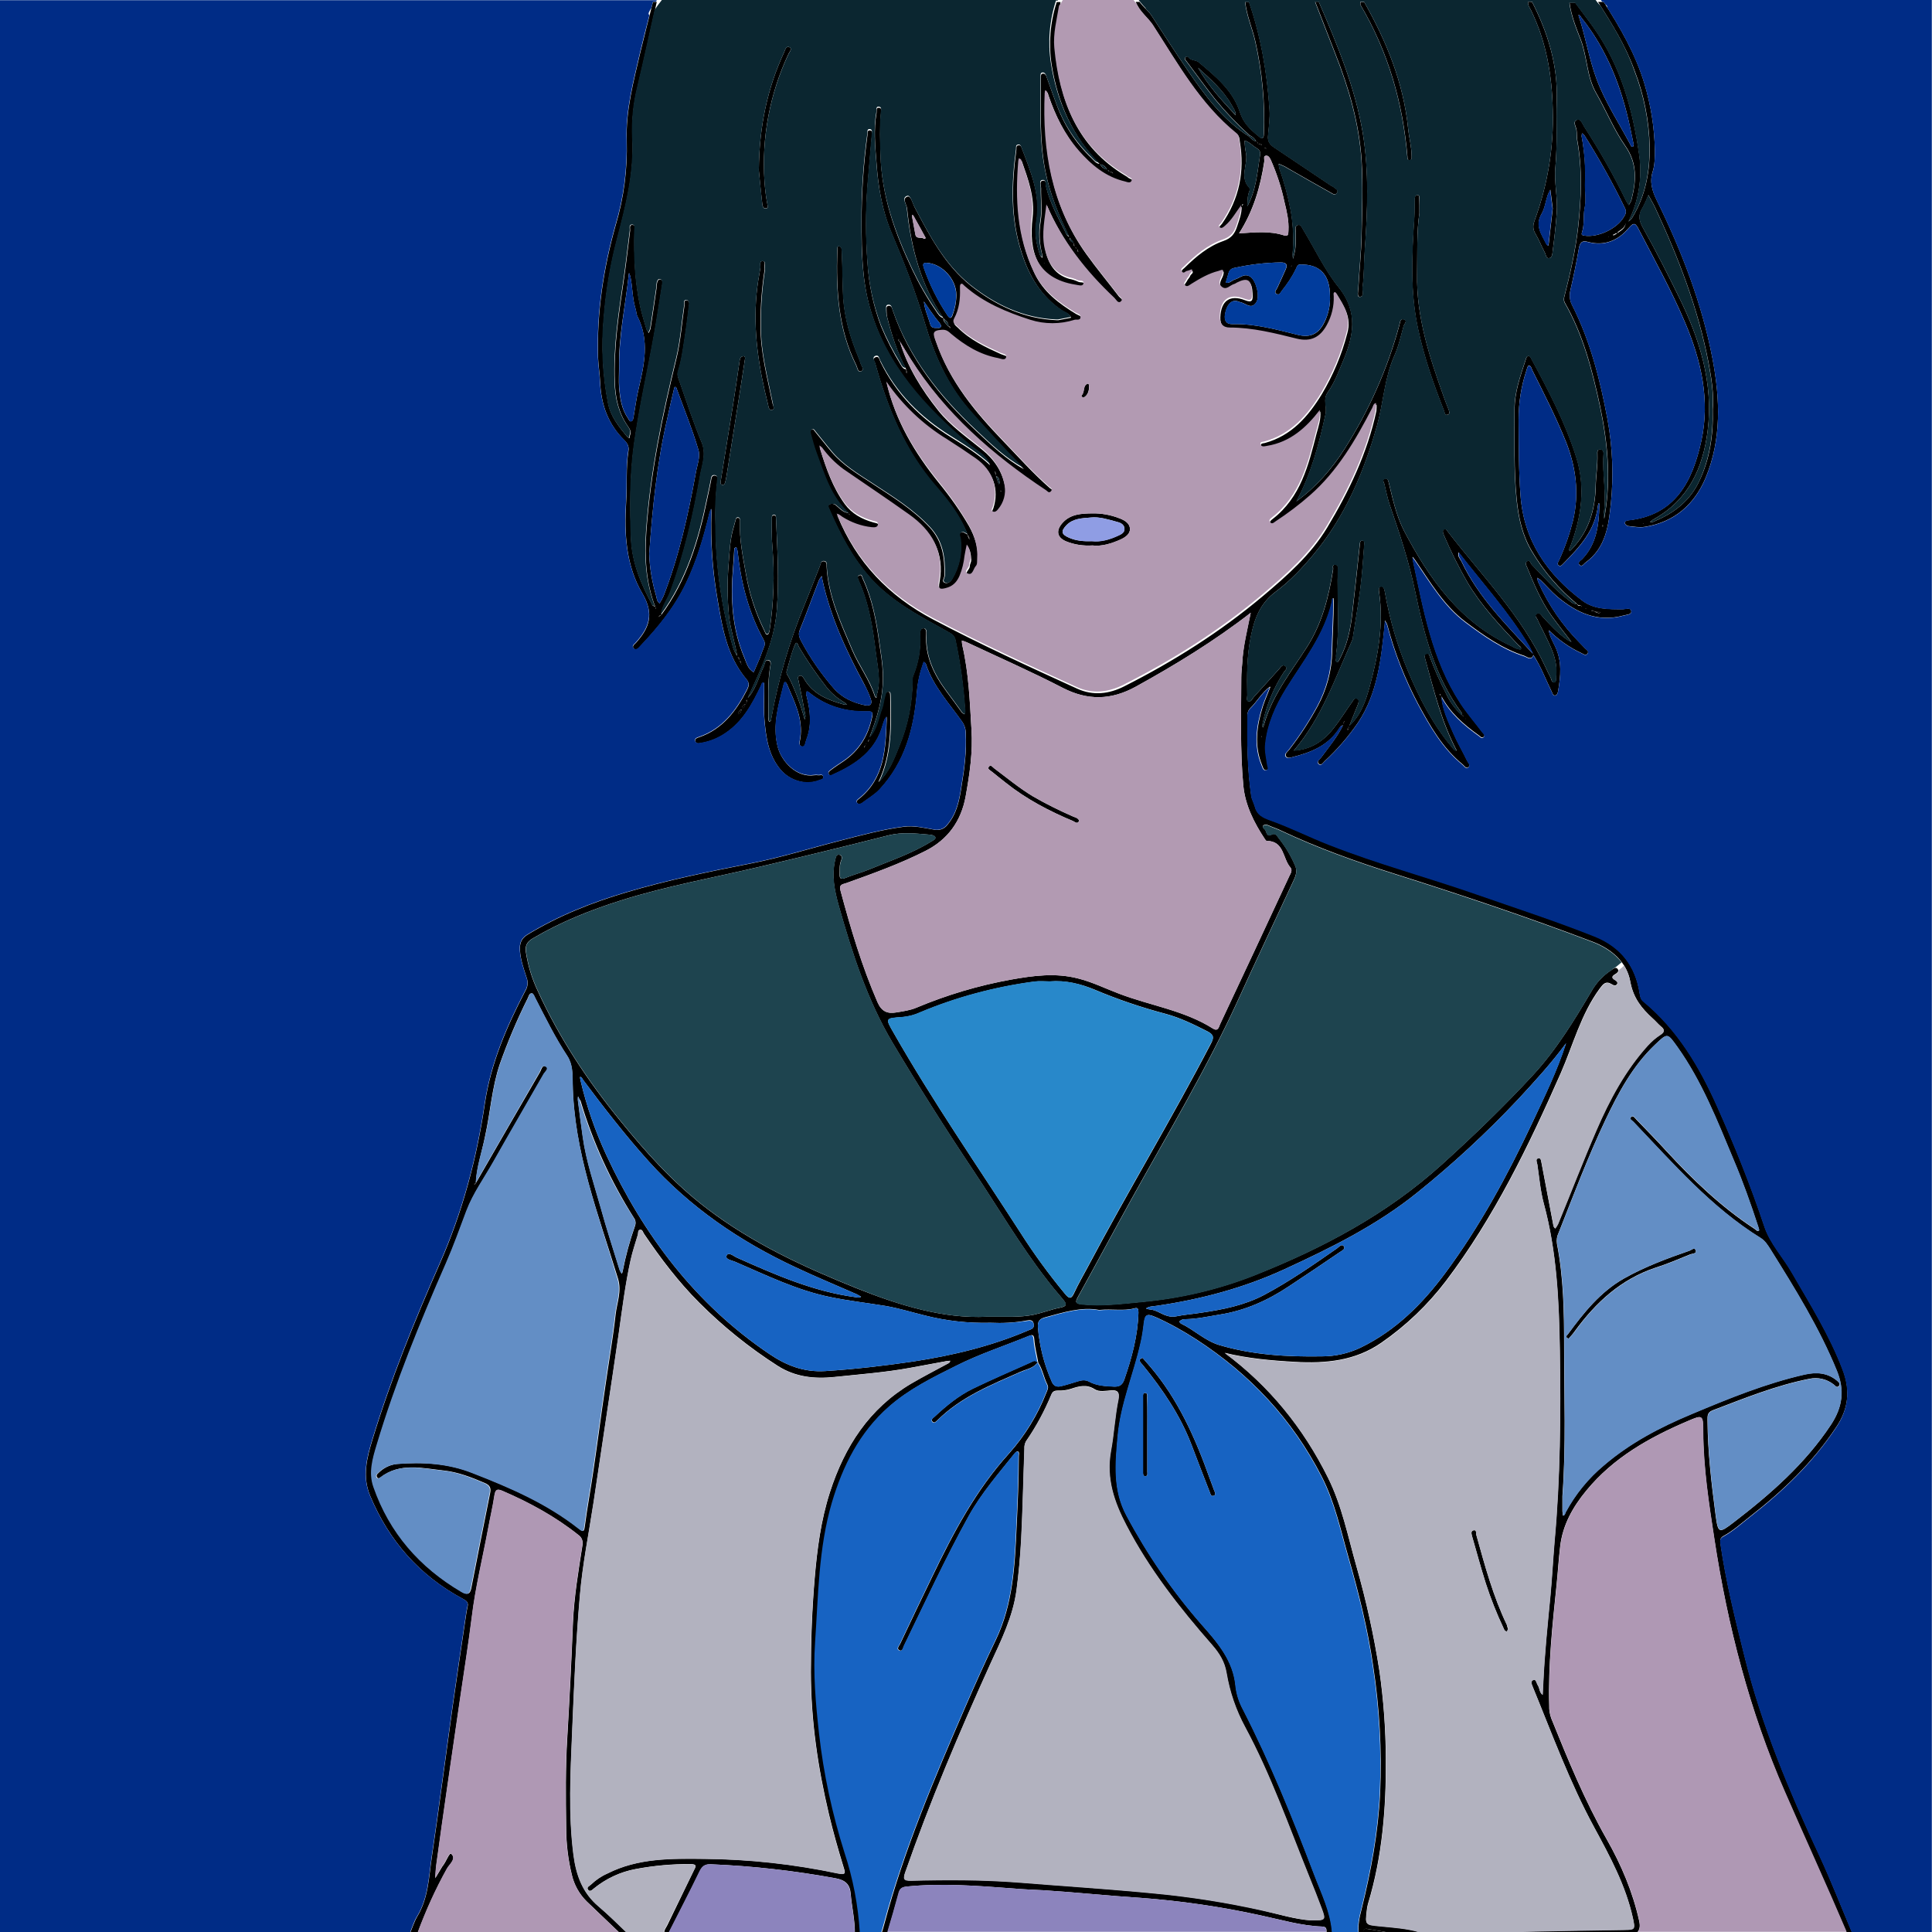 <?xml version="1.0" encoding="utf-8"?>
<!-- Generator: Adobe Illustrator 24.1.0, SVG Export Plug-In . SVG Version: 6.00 Build 0)  -->
<svg version="1.1" baseProfile="tiny" id="图层_1"
	 xmlns="http://www.w3.org/2000/svg" xmlns:xlink="http://www.w3.org/1999/xlink" x="0px" y="0px" viewBox="0 0 1024 1024"
	 xml:space="preserve">
<g id="图层_1_1_">
	<g>
		<path d="M772.1,397.8c-8.1-15.3-12.1-32-16.7-48.5c-0.3-1.2-0.9-2.4,0.5-2.9c1.6-0.6,1.7,1.2,2.1,2.1c2.4,6.5,5.2,12.8,8.4,19
			c2,4.4,4.9,8.3,8.4,11.6c0.4,0.2,0.8,0.5,1.2,0.8c0.3,0.4,0.7,0.8,1,1.2c0.4-0.1,0.4,0,0.1,0.3L777,381c-0.4-0.3-0.7-0.7-1.1-1
			c-0.1-0.5-0.5-0.9-1-0.8c-0.1,0-0.1,0-0.2,0c0-0.5,0.2-1.1,0-1.4c-14.2-19.1-19.9-41.6-24.6-64.1c-3.3-15.9-8.3-31.1-13.6-46.3
			c-1.2-3.6-1.9-7.3-2.8-11c-0.3-1-1.4-2.4,0.5-2.8c1.4-0.2,1.6,1.3,1.9,2.4c2.1,8.7,4,17.4,8.1,25.4c13.4,25.5,29.6,48.4,56.9,61
			c0.9,0.4,1.7,1,2.6,1.3c0.8,0.3,2.2,0.6,2.3,0.4c0.7-1.1-0.6-1.6-1.2-2.2c-9.8-10.4-19.6-20.8-27-33.2
			c-4.7-8.2-8.9-16.6-12.6-25.3c-0.4-1-0.8-2.2,0-2.8c1.1-0.8,1.7,0.5,2.2,1.2c18.1,23.4,39.2,44.7,51.9,72.1
			c0.8,1.7,1.5,3.3,2.4,4.9c0.6,1,0.6,3.1,2.1,2.8c1.3-0.3,0.9-2.3,1-3.6c0.9-8.8-3.3-16-6.9-23.5c-1-2.1-2.2-4.1-3-6.2
			c-0.4-0.9-1.9-2-0.5-3c1.5-1,2.3,0.5,3.2,1.5c4,4.4,8.1,8.8,13.1,12.3c0.7,0.4,1.4,0.8,2.2,1.1l0.2,0.2l-0.2-0.2
			c-3.5-4.6-7.1-9.1-10.5-13.8c-5.6-7.8-9.3-16.7-12.9-25.5c-0.5-1.2-1.5-2.6,0-3.5c1.4-0.8,1.7,1.1,2.4,1.9
			c6.3,6.4,12.1,13.2,19.3,18.6c1.4,1.1,2.7,2.5,4.8,2.2c0.3,1.4,1.3,1,2.2,0.9c-0.1,0.1-0.1,0.3-0.1,0.4s0,0.2,0.1,0.3v-0.6
			l-2.2-0.9c-9.5-7.8-17.6-17.2-23.9-27.8c-5.2-8.6-7.2-18-8.2-27.7c-1.6-15.8-1-31.6-1.1-47.4c-0.1-9.3,3-17.8,5.8-26.4
			c0.3-1,0.5-2.1,1.6-2.3c0.5-0.1,1.2,0.9,1.5,1.6c9.1,16.9,18,33.8,23.8,52.2c5,15.9,2.7,31.7-3.1,47.1c-0.3,0.8-1.1,1.6-0.4,2.6
			c0.6-0.6,1.2-1.1,1.7-1.7c8.5-9.2,11.8-20.3,12.1-32.7c0.1-5.6,1.1-11.2,0.9-16.9c0-1.1-0.3-2.6,1.4-2.6c1.9,0,1.9,1.6,1.8,2.9
			c-0.7,10.5,1.8,20.9,0.1,31.4c0,0.8,0.1,1.6,0.3,2.4c0.1-0.8,0.3-1.6,0.4-2.4c3.2-19.2,1.4-38.3-2.6-57.2
			c-4.1-19-8.9-37.9-18.7-54.9c-0.5-1-0.6-2.2-0.2-3.3c3.1-12.1,5.9-24.4,7.3-36.8c1.7-15.3,2.3-30.8-0.5-46.1
			c-0.3-1.8-0.1-3.7-0.4-5.5c-0.3-1.8-2.1-4.3,0.3-5.2c2.1-0.7,2.8,2.2,3.9,3.8c8.1,12.5,15.5,25.5,22,38.9c0.5,0.9,1,1.7,1.5,2.5
			c0.6-0.9,1.1-1.8,1.4-2.7c2.6-10,3.3-19.4-3.3-28.8c-6-8.6-10-18.6-15.3-27.8c-5.1-8.8-4.7-19.1-8.2-28.3
			c-2.5-6.4-5.1-12.8-6-19.7h3c3.2,4.4,6.6,8.7,9.7,13.1c14.5,20.3,20.9,43.7,24.3,68c1.6,12-0.4,24.2-5.8,35
			c-0.5,0.3-0.9,0.5-1.4,0.8c-1.4,1.9-3.8,2.9-4.5,5.4c-0.6-0.5-1.5-0.4-2,0.3c0,0,0,0-0.1,0.1c-0.1,0.2,0,0.5,0,0.8
			c0.7-0.4,1.3-0.8,2-1.2c1.9-1.5,4.3-2.5,4.5-5.4c0.5-0.3,0.9-0.5,1.4-0.8c1.8-1.1,2.6-2.9,3.6-4.7c5.9-10.8,7.9-22.8,7.8-34.8
			c-0.3-13.9-3-27.6-8-40.5C861.6,24.1,854.3,12.6,847,1h3c8.8,13.7,16.9,27.7,21.6,43.4c3.4,11.4,5.3,23.2,5.5,35.1
			c0,3.8,0,7.8-1.1,11.3c-1.8,5.7-0.3,10.3,2.1,15.3c13.2,26.9,24,54.7,29.6,84.2c4,21.2,4.8,42.6-3.7,63
			c-5.9,14-16.5,23.4-32.1,25.9c-2.9,0.5-6-0.1-8.9-0.4c-0.8-0.2-1.5-0.7-1.8-1.5c-0.2-0.8,0.7-1.4,1.6-1.5
			c25.2-2.6,34.2-20.7,38.9-41.9c4.8-21.8,0-42.7-8.5-62.8c-7.2-17.1-16.2-33.3-24.7-49.7c-1.6-3.1-2.5-3.8-5.2-0.6
			c-5.6,6.6-12.8,9.8-21.7,7.4c-2.7-0.8-4.1,0-4.7,3.1c-1.3,7.6-2.9,15.2-4.6,22.7c-0.6,2.6-0.3,5.3,0.9,7.6
			c9.7,19.1,14.9,39.7,18.8,60.6c2.7,14.7,3.3,29.7,1.8,44.6c-1.2,11.7-2.7,23.6-13.4,31.3c-1,0.7-1.9,2.6-3.2,1.3
			c-1.3-1.4,0.6-2.3,1.4-3.1c7.6-7.9,8.8-17.9,9.1-28.1c0-0.5,0.4-1.2-0.4-1.5c-0.2,0.5-0.3,0.9-0.4,1.4c-1.4,13-9.7,21.8-18.2,30.5
			c-0.7,0.7-1.5,1.8-2.5,1.1c-1.3-0.9-0.1-2.1,0.3-3.1c3.1-6.8,5.5-13.8,7.3-21c3.3-14.4,1.5-28.1-3.9-41.7
			c-5.2-12.9-11.5-25.2-17.7-37.6c-0.5-1-0.7-2.7-2-2.5c-0.6,0.1-0.9,1.9-1.3,3c-2.7,8.2-4,16.7-4,25.4c0.1,13.5,0,26.9,1,40.4
			c1.8,24.1,14.2,41.9,33,55.9c6.1,4.5,13.7,4.4,21.1,4.4c1.6,0,4.4-1.2,4.6,1.1c0.2,1.8-2.7,1.8-4.4,2.3
			c-13.6,3.6-24.6-1.6-34.7-10c-3.2-2.7-5.9-5.9-8.9-8.8c-0.6-0.5-1.2-0.9-1.9-1.3c0.1,0.8,0.3,1.6,0.6,2.3
			c5.3,12,12.8,22.9,22,32.2c0.9,1,1.9,1.9,2.8,2.9c0.7,0.8,2.3,1.4,1.3,2.8c-0.9,1.3-2.1,0.3-3.1-0.2c-6.5-3-12.4-7.2-17.4-12.2
			c0-0.1-0.1-0.1-0.1-0.2l0.1,0.2c0.4,3.2,2.1,5.9,3.4,8.7c3.7,7.8,2.9,15.7,1.5,23.7c-0.2,0.9-0.5,2.1-1.6,2.2
			c-1.2,0.1-1.3-1.2-1.8-2.1c-3.2-6.5-5.7-13.3-9.7-19.4c-0.8-1.6-1.5-3.3-2.4-4.9c-10.7-17.8-24.7-33.2-37.3-49.5
			c-0.1,0-0.3,0-0.4-0.1c-0.1,0-0.1,0.1-0.2,0.1l0.7-0.1c-0.8,2.1,0.7,3.5,1.5,5c9.1,19.3,24.2,33.9,38.2,49.3
			c-1.1,3.4-3.4,1.2-4.8,0.7c-11.7-3.8-21.5-10.7-31.2-18c-11.7-8.8-18.8-21.3-26.9-33c-0.4-0.5-0.8-1-1.2-1.5
			c0,0.6,0.1,1.2,0.2,1.9c5.6,26.1,10.1,52.5,25.1,75.5c3.5,5.4,7.8,10.3,11.7,15.5c0.6,0.7,1.7,1.5,0.7,2.5s-1.8-0.2-2.5-0.7
			c-8-5.7-15.4-12.1-20-21c-0.2-0.3-0.5-0.7-0.7-1c-0.1,0.1-0.1,0.2-0.2,0.4c0.3,0.2,0.6,0.4,1,0.5c0.4,7,3.5,13.3,6.2,19.6
			c2.2,5.1,5.1,10,7.5,15c0.5,1,2.1,2.4,0.4,3.4c-1.1,0.7-2-0.8-2.8-1.5c-10.7-8.7-17.3-20.4-23.7-32.2c-7-13.3-12.5-27.3-16.3-41.8
			c-0.3-0.9-0.8-1.7-1.3-2.4c0,0.8,0,1.7-0.1,2.5c-1.9,18-3.7,36.1-14.2,51.8c-5.1,7.4-11,14.2-17.6,20.3c-0.9,0.8-1.8,2.7-3.2,1.3
			c-1.2-1.3,0.7-2.3,1.4-3.3c4.1-5.6,8.6-10.9,11.6-17.2c0.3-0.7,0.6-1.4,0.9-2.2c0.1,0,0.2-0.1,0.3-0.1L713,382
			c-1,0.5-0.9,1.4-0.8,2.3c-1.7,0.2-2.3,1.7-3.1,2.9c-5.8,8.2-14.5,11.7-23.8,14c-1.2,0.3-2.9,1-3.7-0.4c-0.7-1.3,0.9-2.4,1.6-3.3
			c5.7-7.3,10.8-15.1,15.2-23.2c4.8-8.9,7.5-18.8,7.7-28.9c0.2-8.8,0.8-17.6,0.8-26.4c0-0.7-0.1-1.3-0.1-2c-0.9,0.2-0.6,1.1-0.7,1.7
			c-4,17.6-15.1,31.4-24.3,46.2c-5.6,9.1-9.9,18.7-11,29.4c-0.4,3.5,0.5,7.2,1,10.8c0.1,1.1,1.1,2.5-0.3,3c-1.6,0.5-2-1.1-2.5-2.4
			c-4.4-10.5-2.9-21,0.4-31.4c1.1-3.4,2.6-6.7,3.9-10.1c-0.1-0.4,0-0.4,0.3-0.1L673,364c-4.2,3.1-6.7,7.8-10.4,11.4
			c-0.8,0.8-1.3,1.9-1.4,3.1c-0.2,14.5-0.1,28.9,2,43.2c0.3,1.9,1.4,3.7,1.9,5.6c1.1,4.3,4,5.8,8.2,7.3c10.7,3.8,20.9,9,31.5,13.1
			c25.5,10,52,17.1,77.8,26.1c20.9,7.3,41.9,14.1,62.5,22.3c14,5.6,21.8,15.7,24,30.4c0.3,1.7,0.5,3,2,4.2
			c18.1,15,29.7,34.6,39.1,55.7c9.3,20.8,17.8,42,25,63.6c3,9,9.8,16.1,14.5,24.3c9.7,16.8,20,33.2,26.9,51.4
			c4.2,10.9,3.3,20.7-3.3,30.6c-12.4,18.7-28.3,33.9-45.8,47.5c-4.6,3.6-8.9,7.5-14,10.3c-1.9,1-1.8,2.2-1.6,4
			c2.9,20.1,7.8,39.8,12.7,59.4c9.1,36.9,23.8,71.7,39.8,106c6.3,13.6,11.7,27.6,17.6,41.5h-3c-10.7-25.2-22.2-50.2-33.1-75.3
			c-18.6-42.9-30.2-87.9-37.3-134.1c-2.9-18.8-5.8-37.6-5.9-56.8c0-9-0.3-9-8.2-5.6c-20.4,8.7-39.4,19.4-53.7,36.8
			c-7.1,8.6-12.6,18.2-13.9,29.7c-0.8,6.7-1.2,13.5-1.9,20.3c-2.2,21.3-4.5,42.6-3.9,64c-0.1,2.3,0.3,4.6,1.1,6.8
			c8.8,21.8,17.7,43.5,29.3,63.9c7.8,13.7,13.9,28.1,17.3,43.5c0.6,2.8,0.4,4.8-1.7,6.7h-72c2.3-1.3,4.9-1,7.3-1.1
			c19.5-0.4,39-0.7,58.4-1c5.9-0.1,5.9-0.3,4.6-6.4c-3.8-17.2-12.1-32.5-20.4-47.8c-13-23.9-22.3-49.4-32.6-74.5
			c-0.5-1.3-1.5-3.2,0.3-3.8c1.4-0.5,1.6,1.7,2.3,2.8c1.1,1.6,0.8,3.9,2.6,5.1c0.1-1.9,0.2-3.9,0.3-5.8c0.7-15.6,2.3-31.1,3.8-46.6
			c0.9-9.6,1.4-19.2,2.2-28.8c3.1-33.7,3.3-67.5,2.8-101.3c-0.4-26.2-1.6-52.4-8.5-77.9c-1.8-6.7-2.4-13.7-3.4-20.6
			c-0.2-1.1-1.2-3.1,0.5-3.4c1.5-0.3,1.5,1.7,1.8,3c2,10.5,4,21.1,6,31.6c0.2,1,0.2,2,1.2,2.6c0.6-0.8,1.1-1.6,1.5-2.4
			c6.8-16.5,13.2-33.2,20.3-49.6c7-16.2,15.3-31.7,27.2-44.9c2-2.2,4.3-4.2,6.8-5.8s2.1-2.8,0.1-4.4c-1.5-1.3-2.8-2.9-4.3-4.2
			c-5.8-5.3-10.2-10.7-11.8-19.4c-1.8-10.2-9.7-17.3-20-21.2c-34.5-13.1-69.5-24.8-104.6-35.9c-20.6-6.5-41-13.8-60.5-23
			c-1.6-0.8-3.4-1.4-5.1-2.1c-1.4-0.5-2.8-1.6-4.2-0.7c-0.9,0.6,0,1.7,0.5,2c1.3,0.9,0.7,4.4,3.8,2.9c2.2-1.1,3,1,3.9,2.1
			c3.5,4.4,6.4,9.3,8.6,14.5c1.5,3.4-0.3,6.5-1.7,9.5c-9.4,20.3-19,40.4-28.2,60.7c-16.8,36.9-37.7,71.7-57.3,107.1
			c-9.4,17-18.5,34-27.9,51c-1.4,2.6-1.8,3.7,2,4.1c10.7,1.1,21.2-0.3,31.8-1.3c20.5-1.9,40.7-6.6,59.9-14.2
			c36.1-14.3,70-32.3,99.1-58.6c16.8-15.2,33.1-30.9,48.5-47.6c12.3-13.4,21.7-28.8,30.9-44.4c2.5-4.4,6.1-8.2,10.4-11
			c1.1-0.7,2.3-2,3.4-0.6c0.9,1.1-0.3,2.1-1.3,2.7c-1.7,1-2.3,1.9-0.1,3.1c0.8,0.5,1.8,1.4,0.9,2.4c-0.8,0.9-1.9,0.3-2.7-0.2
			c-3.1-1.9-4.5-0.1-6.3,2.3c-10,13.6-14.1,29.8-20.7,44.9c-17,38.5-35.3,76.4-60.9,110.2c-9.6,12.6-21.1,23.6-34.1,32.6
			c-13.9,9.7-29.6,11.1-45.7,10.2c-12.6-0.7-25.1-1.8-37.4-4.8c-0.4,0-0.5-0.1-0.1-0.3l0.1,0.3c23.7,17.6,41.7,39.9,54.7,66.1
			c7.4,14.8,10.6,31.2,15.1,47c5.2,18.2,9.3,36.8,12.2,55.5c2.2,15.3,3.3,30.7,3.4,46.1c0.2,26.3-1.8,52.2-9.5,77.5
			c-0.3,1.1-0.5,2.2-0.6,3.4c-0.9,7.7-0.9,7.5,7.2,8.3c8,0.8,16,1.2,23.6,4.1h-15c-5.2-0.9-10.5-1.9-15.7-2.7
			c-1.8-0.3-1.8,1.5-2.3,2.7h-2c-0.6-4.5,0.4-9,1.5-13.2c5-20.2,8.8-40.5,9.8-61.5c1-22.5-0.3-45.1-3.7-67.4
			c-2.8-19.4-7.6-38.5-13-57.3c-4.2-14.6-7.3-29.5-14.3-43.1c-15.5-30.3-38-54.2-66.4-72.6c-6.8-4.4-13.9-8.4-21.3-11.7
			c-5-2.2-5.9-1.6-6.5,3.5c-0.4,3.4-0.9,6.9-1.7,10.2c-3.7,16.5-10.6,32.2-12.1,49.4c-1.3,14.5-2.6,28.6,4.7,42.1
			c11,20.6,24.3,40,39.7,57.6c8.6,9.7,16.9,19.2,18.1,33c0.5,4.3,1.9,8.4,3.9,12.1c14.5,28.3,26.4,57.7,37.7,87.4
			c3.9,10.3,9,20.2,9.6,31.5h-3c-0.4-1.5,0.7-3.8-2.4-3.9c-11.1-0.4-21.7-3.6-32.5-5.9c-20.9-4.6-42.2-7.7-63.6-9.3
			c-17-1.1-34-2.9-51-4c-5.6-0.3-11.3-0.5-16.9-1c-18.7-1.4-37.4-2.9-56.2-1c-2.7,0.3-3.7,1.2-4.3,3.7c-1.9,7.1-4,14.2-6.1,21.3h-3
			c0.5-1.6,1-3.1,1.4-4.7c10.6-40,26.8-77.9,43.2-115.8c5.1-11.8,10.4-23.6,16-35.2c9.1-18.9,10.1-39.3,11-59.5
			c0.6-12.6,1.2-25.3,1.2-37.9c0-0.9,0.5-2.1-0.6-2.6c-0.3-0.1-1.1,0.5-1.5,1c-8.6,10.8-17.7,21.2-24.4,33.3
			c-12.4,22.4-23.1,45.7-34.3,68.7c-0.5,1-0.7,3.2-2.4,2.5c-1.8-0.8-0.2-2.4,0.3-3.4c5.6-11.8,11.2-23.7,16.9-35.4
			c11.2-23.3,23.2-46.1,40.8-65.5c8.4-9.4,15.1-20.3,19.7-32c0.6-1.5,1.5-2.9,0.6-4.6c-1.9-3.8-2.5-8.1-4.9-11.7l0.1,0.1
			c-0.7-4.1-1.8-8.1-2.1-12.2c-0.2-3.1-1.4-2.5-3.2-1.8c-12.7,5.2-25.7,9.4-38,15.6c-12.4,6.2-24.9,12.3-35.5,21.6
			c-15.6,13.7-24.4,31.4-30.2,50.9c-7.1,24.2-7.2,49.3-8.9,74.2c-1.1,16.1,0.3,32.2,2.1,48.2c2.4,21.5,7,42.6,13.5,63.2
			c4.6,13.9,7.3,28.4,8.1,43.1h-3c0.1-7.2-1.6-14.1-2.2-21.2c-0.4-5-2.7-7.3-8.1-8.3c-21.8-4-43.9-6.5-66-7.4
			c-3.1-0.1-4.5,0.9-5.9,3.7c-5.4,11.2-11.1,22.1-16.7,33.2h-2c-0.5-1.9,0.8-3.1,1.5-4.6c4.7-9.7,9.4-19.4,14.1-29.1
			c0.8-1.6,2-3.3-1.6-3.3c-9.8-0.1-19.6,0.8-29.2,2.6c-8.2,1.5-15.8,5.1-22.2,10.3c-0.9,0.8-2.1,1.9-3,0.8c-1.2-1.5,0.7-2.1,1.5-2.9
			c2.5-2.4,5.4-4.4,8.6-5.8c16.3-8.3,34.1-8,51.6-7.8c23.7,0.2,47.3,2.8,70.5,7.7c4.8,1,4-0.4,3-3.7c-2.8-9.1-5.4-18.3-7.6-27.5
			c-5.9-24.9-9.6-50-9.6-75.6c0-16.5,0.6-32.9,2-49.4c1.3-15.5,3.3-30.9,8.1-45.8c7.8-24.2,20.8-44.4,43.1-57.6
			c6.3-3.7,12.8-7,19.2-10.5c0.6-0.3,1.4-0.6,1.4-1.6c-0.6,0.1-1.3,0.1-1.9,0.2c-6.5,1.2-13,2.4-19.5,3.6
			c-13.2,2.4-26.6,3.4-39.9,4.8c-10.5,1.1-20.7,0.1-30.1-5.9c-15-9.6-28.9-20.8-41.5-33.4c-11.1-11.1-20.5-23.5-29.3-36.5
			c-0.6-0.8-0.8-2.5-2.2-2.2c-1.2,0.2-0.8,1.6-1.1,2.6c-1.3,4.4-2.8,8.8-3.8,13.3c-2.9,13.1-4.5,26.3-6.4,39.6
			c-2.2,15-4.4,30.1-6.7,45.1c-2.2,14.7-4.4,29.4-6.6,44.1c-2.5,16.4-5.8,32.6-7.2,49.1c-2.1,24-3.1,48.1-4.1,72.2
			c-0.9,21.8-2.1,43.5,0.7,65.3c1.4,10.8,4.8,20.1,13.3,27.3c5.4,4.6,10.5,9.7,15.7,14.6h-4c-6-5.7-12-11.5-18-17.2
			c-3.9-3.8-6.7-8.8-7.9-14.1c-2-8.2-3-16.6-3-25.1c-0.2-16-0.4-31.9,0.6-47.9c1.2-20.2,2.2-40.5,3-60.7c0.6-13.8,2.9-27.3,5-40.8
			c0.5-2.1-0.3-4.4-2.1-5.6c-12.3-9.8-25.9-17.2-40.3-23.4c-2.8-1.2-3.7-0.6-4.2,2.4c-0.9,6-2.3,11.9-3.4,17.9
			c-2.9,15.5-6.7,30.9-8.6,46.6c-1.8,14.4-4.1,28.8-6.2,43.2c-2.2,15.4-4.5,30.7-6.7,46.1c-2,13.7-3.9,27.5-5.8,41.2
			c-0.4,2.6-0.5,5.2-0.7,7.9c1.3-2.1,2.5-4.2,3.8-6.3c0.1-0.1,0.2-0.3,0.3-0.4c1.7-2.1,3.4-7.1,4.4-6.2c2.9,2.7-1,5.5-2.3,7.9
			c-6.2,11.1-11.4,22.7-15.8,34.7h-4c1.4-3.2,2.4-6.6,4.1-9.5c5.9-9.7,6.1-20.8,7.7-31.5c2-13.6,3.9-27.1,5.7-40.7
			c1.8-12.9,3.5-25.9,5.3-38.8c2.1-15,4.4-30,6.6-45.1c0.4-2.8,0.8-5.6,1.4-8.3c0.5-2.4-1.2-3.1-2.8-4
			c-22.8-12.3-38.9-30.6-48.9-54.5c-4.3-10.3-1.7-20.2,1.3-30c9.7-31.8,22.2-62.6,35.6-93c12-27.2,19.6-55.6,23.9-84.9
			c3.2-21.4,11.6-40.8,21.5-59.8c1.3-2.1,1.5-4.7,0.6-7c-1.5-4.7-3.2-9.3-3.5-14.4c-0.2-3.7,0.7-6.3,4-8.3
			c16.4-10,34.1-17,52.3-22.4c21.8-6.5,44-11,66.4-15.4c15.8-3.1,31.3-8,47-12c11.2-2.9,22.3-5.9,33.8-7.4
			c5.3-0.7,10.6,0.6,15.8,1.5c2.7,0.7,5.7-0.3,7.3-2.6c5.1-6,6.4-13.4,7.5-20.7c1.5-9.1,2.7-18.4,2.2-27.7c0-2.3-0.7-4.5-2.1-6.4
			c-7-9.8-15.3-18.8-19.1-30.5c-0.1-0.4-0.7-0.6-1-1c-0.2,0.4-0.4,0.8-0.5,1.2c-1.7,4.8-2.8,9.8-3.2,14.9
			c-1.5,19.1-6.3,37.1-19.8,51.6c-2.6,2.8-6,4.7-9,7c-0.8,0.6-1.9,1.1-2.7,0.3c-1-1,0-1.8,0.8-2.4c13.7-10.9,14.1-26.5,14.7-42
			c0-0.5,0-1-0.1-1.5c-0.4,0.5-0.7,1-1,1.5c-0.4,0.9-0.7,1.8-1,2.8c-3.7,13.7-14,20.8-26,26.2c-0.9,0.4-1.9,1.2-2.6,0
			c-0.6-1.1,0.5-1.8,1.3-2.4c2.1-1.6,4.3-3,6.5-4.5c8.2-5.6,13-13.3,15.1-23.1c0.6-2.7,0.4-3.4-2.4-3.3c-11.4,0.3-21.9-2.7-30.9-10
			c-0.4-0.3-0.8-0.5-1.2-0.7c-0.4,0.9-0.5,1.9-0.1,2.8c1.9,7.6,2.8,15.3-0.2,22.9c-0.6,1.5-0.5,4-2.4,3.6s-1-2.8-0.8-4.3
			c1.6-10.6-3.2-19.6-7.1-28.8c-0.6-1.3-1.3-1.5-1.7,0.1c-2.7,10.9-6.1,21.6-3.2,33.1c1.9,7.6,9.8,16.5,19.4,15.1
			c0.7-0.1,1.3-0.1,2,0c1,0.2,2.6-0.8,2.8,1.1c0.1,1.3-1.4,1.2-2.2,1.6c-7.1,2.8-15.6,0.2-20.6-5.8c-6.4-7.7-7.6-17.1-8.4-26.5
			c-0.5-5.8-0.1-11.7-0.1-17.5c0-0.7,0-1.8-0.2-1.9c-1.1-0.2-1.2,0.8-1.5,1.5c-4.6,9.7-9.6,19-18.8,25.2c-3.8,2.6-8.1,4.4-12.7,5.2
			c-1.3,0.2-2.9,0.7-3.4-1c-0.3-1.4,1.1-1.7,2.2-2.1c12.3-4.3,19.5-13.8,25.2-24.9c1-2,1.6-3.6-0.3-5.8
			c-10.6-12.6-12.9-28.3-15.5-43.7c-2.5-14.7-3.5-29.7-3-44.6c0-0.7-0.1-1.3-0.1-2c-0.4,0.7-0.7,1.4-0.9,2.1
			c-3.1,12.8-6.7,25.4-12.5,37.4c-6,12.6-14.7,23.3-24.2,33.3c-0.9,1-2,2.4-3.3,1.4c-1.5-1.2,0.2-2.4,0.9-3.1
			c7.2-8,9.9-15.3,3.5-26.2c-8.7-14.7-9.7-31.7-8.6-48.7c0.6-8.9-0.2-18,1.2-26.9c0.4-2.3-0.5-4-2.2-5.7
			c-8.6-8.4-12.3-18.9-12.8-30.8c-0.2-4.3-0.9-8.5-1.1-12.9c-0.7-24,2.9-47.5,9.4-70.5c4.3-14.4,6.2-29.4,5.8-44.5
			c-0.6-16.1,3.7-31.7,7.3-47.3c2.1-8.8,4.4-17.5,6.6-26.3h2c-3.4,15.1-6.6,30.2-10.2,45.2c-2.2,8.8-3.1,18-2.7,27.1
			c1,18.3-3.4,35.7-8,53.1c-3.6,13.7-6,27.7-7.1,41.8c-1.4,15.2-0.7,30.5,2.2,45.4c1.3,7,5.5,12.2,9.8,17.5c0.5,0.5,1,0.9,1.5,1.2
			c0.1-0.6,0.2-1.3,0.4-1.9c0.7-1.8-0.3-3.1-1.2-4.5c-4.9-7-6.6-14.8-6.9-23.3c-0.7-18.7,2.2-36.9,4.9-55.3
			c1.2-8.3,2.1-16.7,3.2-25.1c0.1-1.1-0.7-3.2,1.4-3c1.6,0.2,0.9,2.2,0.9,3.4c-0.3,13.4,0.2,26.8,3.1,40c0.9,4,2.1,7.9,3.3,11.9
			c0.3,0.7,0.7,1.4,1.1,2c0.4-0.7,0.8-1.5,1-2.3c1.1-7.2,2.2-14.3,3.2-21.5c0-1,0.1-2,0.3-2.9c0.3-0.8,0.6-2.1,2-1.6
			c0.9,0.4,0.9,1.3,0.8,2.2c-1.4,8.5-2.6,16.9-4.1,25.4c-3.5,19.9-8.1,39.6-10.9,59.7c-2.3,16.7-2.2,33.5-1.6,50.2
			c0.5,12.4,5.3,24,11.3,35c0.2,0.5,1.1,0.6,1.6,0.9c0,0.4,0.1,0.8,0.1,1.2c0.1-0.1,0.2-0.2,0.2-0.3c-0.1-0.3-0.2-0.6-0.4-0.9
			c-4.9-12.9-5.7-26.1-4.7-39.9c2.2-31.2,8.6-61.6,16-91.9c2.2-9.1,2.8-18.6,4.2-27.9c0.1-1-0.5-2.8,1.1-2.7c1.8,0.1,1.5,2,1.3,3.2
			c-0.7,5.7-1.4,11.5-2.3,17.2c-0.9,5.9-1.7,11.8-3.5,17.4c-0.7,2,0.4,3.9,1,5.8c3.7,10.6,7.2,21.2,11.5,31.6
			c2.7,6.4,0.2,12.1-0.8,17.9c-3.6,20.8-8.4,41.3-15.7,61.2c-1.6,4.3-4.6,8-5,12.7c-0.7-0.2-1.1,0.2-1.4,0.7c-0.1,0-0.2,0.1-0.2,0.1
			l0.3-0.1c0.4-0.2,0.8-0.5,1.2-0.7c13.7-18.5,20.1-39.8,24.6-61.9c0.7-3.2,1.4-6.4,2-9.6c0.2-1.4,0.4-2.9,2.2-2.6
			c1.6,0.3,1.2,1.9,1.1,2.9c-0.9,7.9-1.2,15.9-0.9,23.9c0.1,21.3,3.1,42.5,8.9,63c0.5,2.2,1.5,4.3,2.8,6.2c0.3,0.7,0.7,1.4,1,2.1
			c0.3,0.6,0.7,1.2,1,1.9c0,0.1,0,0.2,0.1,0.2L393,352c-0.5-0.5,0-1.6-1.1-1.8c-0.3-0.8,0.3-1.9-1.1-2.1c-1.1-7.1-3.5-14-4.4-21.2
			c-0.9-9.3-1-18.6-0.2-27.9c0.5-6.5,0.7-13.2,2.7-19.6c0.3-1.1,0.6-2.2,0.9-3.3c0.2-0.8,0.3-1.8,1.5-1.6c1.1,0.2,0.9,1.3,0.9,2
			c-0.4,9.3,1.5,18.4,3.1,27.5c1.8,10.6,5.1,20.8,9.9,30.5c0.4,0.8,0.6,2.1,1.7,1.8c0.5-0.1,0.9-1.4,1-2.1
			c2.2-14.6,2.7-29.4,1.5-44.2c-0.5-5-0.3-10-0.3-15c0-0.7-0.1-1.8,1-1.9c1.2-0.1,1.2,1,1.2,1.7c0.7,16.3,1.7,32.5,0.4,48.8
			c-1.3,17.1-8.8,31.9-15.7,47.1c-0.7,0.6-0.9,1.6-0.6,2.5c-1.6,0.1-2,1.4-2.3,2.6c-1,0.8-2.1,1.6-1.7,3.2c-0.4,0.3-0.7,0.6-1.1,0.9
			s-0.7,0.6-1.1,0.9c-0.3,0.3-0.6,0.7-0.9,1c-0.4,0.3-0.7,0.7-1.1,1c0.3,1-0.2,1.1-1,1c0.2,1-0.2,1.2-1.1,1c0,0.1,0,0.2,0,0.3
			l-0.3-0.3h0.3c-0.2-0.9,0-1.3,1-1c-0.1-0.8,0-1.3,1-1c0.3-0.4,0.7-0.7,1-1.1s0.6-0.7,0.9-1.1c0.4-0.3,0.7-0.6,1.1-0.9
			s0.7-0.6,1.1-0.9c1-0.8,2-1.7,1.7-3.2c1.5-0.2,1.7-1.6,2.3-2.6c0.6-0.6,0.9-1.6,0.6-2.5c4.8-4.8,6.2-11.4,9-17.3
			c0.6-1.3,0.6-3.5,2.3-3.2c1.9,0.3,1.2,2.6,1,3.8c-1.4,8.8-0.8,17.6-0.9,26.4c0,0.8,0.2,2.1,0.4,2.2c1.1,0.1,1.1-1,1.2-1.7
			c3.7-20.6,9.6-40.7,17.6-60.1c2.8-6.9,5.5-13.8,8.2-20.7c0.4-1,0.4-2.5,2-2.4s1.5,1.5,1.5,2.6c0.8,16,7.5,30.2,13.6,44.6
			c3.5,8.2,9,15.4,11.8,23.9c0.1,0.4,0.6,1.2,0.7,1.2c0.9-0.1,0.3-1,0.5-1.5c2.3-7.4,0.4-14.8-0.5-22.2c-1.6-13.1-3.6-26.1-9.1-38.3
			c-0.4-1-1.1-2.4,0.5-2.9c1.3-0.4,1.3,1.2,1.7,2c5,10.7,7.1,22.2,8.7,33.8c0.8,5.4,1.7,10.8,1.9,16.2c0.5,12.1-2.9,23.4-7.3,34.5
			c-0.2,0.7-0.4,1.5-0.7,2.2c-0.4,0.3-0.8,0.6-1.3,0.9c-0.2,0.7-0.5,1.4-0.7,2.1c-0.4,0.3-0.8,0.7-1.2,1c-0.1,0-0.2,0.1-0.3,0.1
			l0.3-0.1c0.3-0.4,0.7-0.7,1-1.1c0.9-0.5,0.8-1.3,0.7-2.1c0.7,0.1,1-0.4,1.2-1c1.1-0.4,1.1-1.2,0.7-2.2c4.5-4.3,5.1-10.3,7.1-15.7
			c0.8-2.1,0.9-4.5,1.6-6.7c0.2-0.8,0.4-2.2,1.6-2.2c1.4,0.1,1.1,1.4,1.2,2.3c0.3,15.5,0.8,31-6.2,45.5c0,0.1,0,0.2,0.1,0.3
			l-0.3-0.3h0.3c5.5-5.1,8.1-12,10.8-18.7c4.6-11,7-22.8,7.1-34.7c-0.1-0.8,0-1.7,0.2-2.5c3-7.1,4.3-14.7,3.8-22.3
			c-0.1-1.4,0.2-3.1,1.7-3.2c1.6,0,1.7,1.8,1.6,3.1c-0.7,11.8,4.1,21.5,10.9,30.6c2.7,3.6,5.3,7.2,7.9,10.8c0.4,0.4,0.9,0.8,1.5,1.1
			c0.2-0.6,0.3-1.2,0.3-1.8c-0.8-12.7-2.5-25.3-5.2-37.8c-0.6-2.6-2.8-3.4-4.8-4.6c-14.2-7.9-28.7-15.4-39.9-27.7
			c-9.8-10.8-16.4-23.6-22.2-36.9c-0.4-0.9-1.1-1.9,0.2-2.5c1.1-0.5,2.4-0.3,3.3,0.4c2.1,1.7,3.9,4.1,7,4.2c-0.1,0.7,0.4,1,0.9,1.3
			l0.2,0.3l-0.3-0.2c-0.3-0.4-0.6-0.9-0.9-1.3c-9.6-8.5-12.9-20.5-17.2-31.9c-1.2-3.2-2.1-6.6-3-9.9c-0.2-0.8-0.6-2.1,0.6-2.6
			c0.9-0.4,1.4,0.7,1.9,1.3c3,3.6,5.8,7.3,8.8,10.8c5.9,6.9,13.6,11.5,21.1,16.4c10.8,7.1,21.8,13.8,30.7,23.4
			c6.9,7.4,8.1,16.3,7.8,25.7c0,1.2-1.5,2.8,0,3.6c1.7,0.8,3.3-0.5,4.1-1.9c3.8-6.4,5.4-13.9,4.4-21.3c-0.2-1.1-1-2.4,0-3.2
			c1.3-1,2.4,0.3,3.6,0.8c0.3,0.7,0.6,1.4,0.9,2.2c0.4,0,0.5,0.1,0.1,0.3l0.4,0.3c-0.5-0.6,0-1.7-1-2.1c-3.7-9.9-10.2-18.2-17-26
			c-16.4-19-25.5-41.4-32.1-65.2c-0.3-1-1.7-2.7,0.2-3.4c1.8-0.7,2,1.4,2.5,2.4c8.4,17.2,21.3,30.1,37.5,40.1
			c7.3,4.5,14.6,9.1,20.9,15c0.4,0.4,0.8,0.8,1.1,1.1c0.3,0.6,0.6,1.2,1,1.8c0.2,0.8,0.5,1.6,0.7,2.4l1.6,4.5
			c0.1-0.2,0.4-0.4,0.4-0.6c-0.1-1.5-0.3-3.1-2-3.8c-0.2-0.8,0.3-1.9-0.8-2.4c-0.3-0.6-0.7-1.2-1-1.8c-0.4-0.4-0.8-0.8-1.1-1.1
			c-2.1-5.4-7.2-7.6-11.2-11c-23.1-19.7-43.4-41.5-52.3-71.6c-4.5-15.1-4.7-30.7-4.7-46.2c-0.1-15.6,1-31.2,3.1-46.6
			c0.1-0.9-0.2-2.4,1.1-2.4c1.8,0,1.3,1.7,1.2,2.7c-0.7,8.9-1.6,17.8-2.3,26.7c-1,13.6-1,27.2,0,40.8c0.7,11.5,3.1,22.9,7.2,33.7
			c2.9,7,6.4,13.8,10.4,20.3c0.7,1.1,1.3,2.4,2.9,2.4c-0.5,0.7-0.3,1.7,0.4,2.1c0.1,0,0.1,0.1,0.2,0.1l0.2,0.2l-0.2-0.2
			c-0.2-0.7-0.4-1.5-0.6-2.2c-4.7-8.7-7.7-18.1-10.1-27.7c-0.2-1-0.3-2-0.3-3c0.1-1.1-0.5-2.6,0.9-2.9c1.7-0.3,2,1.2,2.4,2.5
			c8.7,25.4,24.9,45.7,44.2,63.8c7.9,7.4,15.8,15.1,25.5,20.4c0.4,0.4,0.8,0.8,1.1,1.2l0.2,0.1l-0.2,0.2c0-0.1-0.1-0.2-0.1-0.3
			c-0.4-0.4-0.8-0.8-1.1-1.2c-10-10.3-19.7-20.7-29.1-31.5c-11.6-13.4-18.6-29.3-23.5-46c-4.8-16.3-11-32-17.6-47.7
			c-5-11.8-7.1-24.2-8-37c-0.7-9-1.6-17.8,0-26.7c0.2-1-0.4-2.9,1.2-2.8c1.9,0.1,1.2,2.1,1.1,3.2c-0.7,7.3-0.4,14.5-0.2,21.8
			c0.6,21.7,7.6,41.4,16.7,60.6c3.7,7.8,7.9,15.2,12.8,22.3c1,1.5,1.9,3.1,3.8,3.6c-0.2,2.1,1.7,3,2.6,4.4c0.4,0.3,0.8,0.6,1.2,1
			l1.1,0.9l1,1c0.4,0.1,0.5,0.2,0.1,0.4c0-0.1-0.1-0.2-0.1-0.4c-0.3-0.3-0.7-0.6-1-1c-0.4-0.3-0.7-0.6-1.1-0.9
			c-0.1-0.7-0.4-1.1-1.2-1c0.5-2.3-1.6-3-2.6-4.4c-12-17.5-17.1-37.3-19.2-58c-0.2-2.2-2.9-5.4,0.2-6.4c1.8-0.6,2.7,3.6,3.8,5.7
			c8,15.2,16,30.5,29.6,41.4c13.2,10.5,28.2,17.7,45.6,18.4c0.3,0,0.7,0,1,0c2.2-0.4,4.5-0.9,6.7-1.3c-0.8-2.2-3.1-2.7-4.8-3.8
			c-11.1-7.5-17.4-18.1-21.4-30.7c-5.8-18-5.3-36.1-2.8-54.5c0.1-0.9-0.3-2.2,1.1-2.4c1.4-0.2,1.6,1.2,1.9,1.9
			c4.8,12.5,10,24.8,7.6,38.8c-1,5.9,0,11.9,2,17.6c0.2,0.6,0.8,1,1.2,1.4c0.1-0.5,0.1-0.9,0-1.4c-1.6-5.9-1.9-12.1-0.9-18.1
			c0.9-5.7,0.1-11.6,0.2-17.5c0-1.4-1-3.5,0.7-3.9c2.3-0.5,1.7,2.2,2,3.3c2,8.3,6,15.7,9.8,23.1c0.6,1.2,1,2.9,2.6,3.4
			c0,1.5,0.5,2.7,2.2,2.9c-0.3,0.9-0.3,1.7,0.7,2.2c0.2,0.6,0.5,1.1,1.2,1c0,0.8-0.2,1.6,0.8,2c0.4,0.4,0.8,0.8,1.1,1.1
			c0.3,0.6,0.6,1.2,0.9,1.9c0.4,0.4,0.8,0.8,1.1,1.1l0.1,0.2l-0.2-0.1c-0.4-0.4-0.8-0.8-1.1-1.1c-0.3-0.6-0.6-1.2-0.9-1.9
			c-0.4-0.4-0.8-0.8-1.1-1.1c-0.3-0.7-0.5-1.4-0.8-2c-0.4-0.3-0.8-0.6-1.2-1l-0.7-2.2c-0.7-0.9-1.5-1.9-2.2-2.8
			c-5.5-11.4-10.4-23-12.8-35.5c-3.1-16.2-2.3-32.7-2.3-49c0-0.9-0.2-2.3,1.2-2.3c1.1,0,1.6,1.1,1.9,2c1.7,4.8,3.4,9.6,5.2,14.4
			c3.9,10.8,10.2,20.5,18.5,28.4c1.3,1.2,2.3,2.9,4.4,3.1c0.9,1.5,2.1,2.8,4,2.9c0.3,0.4,0.6,0.8,1,1.2c0.7,0.3,1.4,0.6,2,0.9
			c0.4-0.1,0.5,0,0.1,0.3V92c-0.4-1-1.3-0.8-2.1-0.8c0.1-0.7-0.4-1-1-1.2c-0.9-1.5-2-2.8-3.9-2.9c-14.6-14.7-22.4-32.8-25.6-52.8
			c-1.7-11.1-0.8-22.5,2.7-33.2h2c-1.1,8.3-3.7,16.5-2.9,25c2.6,27.7,11.9,51.8,37.2,67c0.6,0.3,1.1,0.7,1.6,1.1
			c0.8,0.7,2.7,0.8,2.2,2.2c-0.5,1.7-2.4,0.9-3.4,0.6c-10.3-2.4-18-8.8-24.8-16.6c-7.6-8.8-12.6-19-16.3-29.9
			c-0.2-0.7-0.3-1.7-1.4-1.8c-0.1,0.5-0.1,1-0.2,1.4c-1.3,30.3,3.5,59.2,21.6,84.5c5.5,7.7,11.6,15,17.3,22.5c0.8,1,3.1,2.1,1.4,3.5
			c-1.4,1.2-2.5-1.1-3.4-2c-15.2-14.2-27.8-30.3-36-49.5c0,0,0,0,0-0.1c-0.7,7.7-2.6,15.3-1,23.2c1.6,7.5,4.9,13.3,12.7,15.6
			c1.6,0.3,3.2,0.8,4.7,1.5c1.1,0.7,3.8-0.3,3.2,2c-0.4,1.5-2.6,0.7-4,0.5c-21.3-3.3-25.4-18.9-23.3-36.4
			c1.3-10.6-2.3-20.2-5.7-29.9c-0.1-0.3-0.8-0.5-1.2-0.7c-0.1,0.4-0.2,0.9-0.3,1.3c-1.7,20.2-0.7,40,8.2,58.7
			c4.7,10,13,16.1,22,21.6c1.1,0.7,2.9,0.9,2.8,2.5c-0.1,1.9-2.1,1.1-3.2,1.4c-7.6,2.4-15.8,2.4-23.4,0c-12.7-4.1-24.8-9.1-34.9-18
			c-0.6-0.5-1.2-1.6-2-0.9c-0.5,0.4-0.4,1.5-0.4,2.3c0.2,5.5-0.4,10.9-3.1,15.9c-1.2,2.2,0.6,3.1,1.6,4.1c6.5,6.5,14.6,10.3,22.8,14
			c1.3,0.6,3.6,0.8,3.2,2.3c-0.5,2.1-2.7,0.9-4.2,0.6c-9.6-1.8-17.5-6.6-24.9-12.8c-1.3-1.1-2.4-2.4-5-2.2c-5.3,0.3-4.7,2.1-3.3,5.9
			c7.1,20.7,20.6,36.9,35.4,52.3c8.1,8.4,15.8,17.1,24.6,24.8c0.7,0.6,2.4,1.3,1,2.7c-1.1,1-1.7-0.2-2.5-0.7
			c-28.4-18.8-53.6-40.9-72-70c-2-3.2-3.9-6.4-5.9-9.6c-0.1-0.4-0.2-0.9-0.3-1.3c-0.1,0.1-0.3,0.2-0.4,0.3c-0.1,0.4,0,0.8,0.4,0.9
			c0.1,0,0.2,0.1,0.3,0c4.1,13.7,11.5,25.5,20.3,36.6c6.6,8.3,15.3,14.3,23.4,20.9c6.3,5.1,10.6,11.4,12.1,19.4
			c0.9,4.6-0.4,9.4-3.5,13c-0.6,0.8-1.6,1.6-2.6,1.1c-1.3-0.6-0.4-1.6-0.1-2.5c3.2-10,0-19.3-8.9-25.6c-5-3.5-10.1-6.9-15.3-10.2
			c-12.8-7.8-23.8-18.3-32.3-30.7c-0.4,0-0.5-0.1-0.1-0.3l0.1,0.4c4.6,20,14.8,37,27.5,52.8c5.9,7.2,11.3,14.8,16,22.9
			c3.2,5.7,5.2,11.8,4.7,18.5c-0.1,1.3,0.2,2.8-0.8,3.8c-1.3,1.5-1.6,5.1-4.3,3.8c-2.2-1,0.9-2.9,0.9-4.6c0-1.1,0.8-2.3,0.8-3.3
			c-0.2-2.6-0.3-5.2-2.1-7.4c-0.4,2-0.9,4-1.2,6c-0.4,3.6-1.2,7.1-2.6,10.5c-1.2,2.8-3,5.1-6.1,6.2c-4.5,1.5-5.7,0.9-4.8-3.8
			c2.8-15.4-3.9-26.4-15.9-34.9c-11.5-8.2-23.2-16-34.8-24c-4.3-3.2-8.1-7-11.2-11.3c-0.5-0.5-1-0.9-1.5-1.2
			c0.1,0.4,0.1,0.9,0.2,1.3c3.1,10.1,6.6,20.1,12.9,28.8c3.8,5.2,9.1,8.1,15.2,9.8c1.3,0.4,3,0.3,2.7,2.1c-0.3,1.6-2.1,1.4-3.4,1.3
			c-5.4-0.6-10.7-2.5-15.3-5.4c-1-0.6-1.7-1.5-3-1.7c0-0.1-0.1-0.2-0.1-0.3v0.3c10,24.7,27.2,42.7,50.7,55.1
			c25,13.2,50.7,25,76.4,36.7c8.5,3.9,17,2.8,24.9-1.2c26.3-13.3,51-28.9,73.6-47.9c12.8-10.8,25.3-21.8,34-36.2
			c11.6-19.3,21.3-39.5,26.1-61.8c0.1-1.1,0.2-2.3,0.1-3.4c-1.4,0.3-1.5,1.6-2,2.6c-8.8,17-18.4,33.5-33,46.3
			c-5.7,5-11.8,9.6-18.2,13.8c-0.8,0.5-2,1.9-3,0.3c-0.8-1.1,0.4-1.8,1.1-2.4c14.9-11.5,19-28.5,23.3-45.3c1-3.8,2.4-7.6,2-11.7
			l0.3-0.1h-0.2c-7.2,9.4-15.7,17.1-28,19.1c-1.3,0.2-2.9,0.8-3.5-0.8c-0.5-1.4,1.2-1.3,2-1.5c14.2-3.9,23-14.1,30.2-25.9
			c6-10.1,10.6-21,13.5-32.3c2.3-8.3-1.6-14-5.4-20.2c-0.2-0.4-0.9-0.9-1-0.8c-0.9,0.5-0.5,1.4-0.5,2.2c0.2,5.3-1.1,10.6-3.7,15.3
			c-3.5,6.4-8.4,9-15.8,7.2c-11.7-2.9-23.4-5.9-35.6-5.9c-3.7,0-5.4-2.2-5.3-6.2c0.3-8.7,5-12.2,13-9.1c4,1.6,4.3,0,4.1-3.4
			c-0.3-6.7-2.3-8-8.1-5.1c-0.4,0.3-0.8,0.5-1.3,0.7c-2.2,0.5-4.2,3.6-6.7,1.4c-2.4-2-0.3-4.5,0.4-6.5c1.1-3.4-0.4-2.3-2.1-1.8
			c-5.2,1.3-9.8,4-14.3,6.8c-1,0.6-2.3,2-3.5,0.7c-1-1.1,0.5-2.1,0.9-3.1c0.4-0.9,1.3-1.6,1.6-2.5c0.3-1,2-1.5,1.2-2.7
			c-0.1-0.2-1.7,0.7-2.6,0.8c-0.9,0.1-1.6,1.6-2.6,0.4c-1.2-1.4,0.3-2.1,1-2.8c6.1-6,12.6-11.5,20.7-14.3c4.3-1.5,6-4,7.2-7.7
			c1.1-3.4,2.5-6.8,2.4-10.6c0.3-0.4,0.5-0.7,0.8-1.1l-0.5-0.3c-0.1,0.5-0.1,1-0.2,1.4c-2.8,3.7-4.9,7.8-8.5,10.8
			c-0.8,0.7-1.9,1.9-3,0.9c-1-0.9,0.4-1.7,0.9-2.4c9.3-13.3,12.2-28,9.5-43.9c-0.2-1.3-0.1-2.5-1.4-3.5
			c-19.4-15.7-31.3-37.3-44.5-57.7C608.2,9,603.8,6,602,1h2c1.9,2.7,4.7,4.7,6.5,7.5c6.2,9.6,12.4,19.1,18.8,28.5
			c9.1,13.3,18.6,26.3,32.5,35.2c1.3,1,2.3,2.6,4.2,2.7c0.3,0.4,0.6,0.9,0.9,1.3c0.7,0.2,1.4,0.5,2.1,0.7c0.4,0.4,0.8,0.8,1.1,1.1
			c0.3,0.9,1.2,0.6,1.9,0.9c0.4,0.4,0.8,0.8,1.1,1.1c0.6,0.3,1.3,0.6,1.9,0.9c0.4,0.4,0.7,0.7,1.1,1.1l0.1,0.2l-0.2-0.1
			c-0.4-0.4-0.7-0.8-1.1-1.1c-0.6-0.3-1.3-0.6-1.9-0.9c-0.4-0.4-0.7-0.8-1.1-1.1c-0.6-0.3-1.3-0.6-1.9-0.9c-0.4-0.4-0.8-0.8-1.1-1.1
			c-0.4-1-1.2-1-2.1-0.7c0.2-0.8-0.3-1-0.9-1.3c-0.8-1.5-2.1-2.7-3.6-3.3c-6.5-5.9-12.6-12.3-18.2-19.1c-5.1-6.5-10-13.2-15-19.9
			c-0.5-0.7-1.3-1.2-0.9-2.1c0.3-0.7,1.3-0.9,1.6-0.4c1.4,2,3.9,1.4,5.5,2.7c9,7.5,18.2,15,21.9,26.5c1.8,5.7,5.5,9.2,9.7,12.6
			c0.7,0.6,1.6,1.6,2.5,1c0.5-0.3,0.4-1.5,0.5-2.2c0.7-16.4-0.9-32.8-4.5-48.8c-1.6-7.1-4.6-13.7-5.4-21h2
			c6.4,18.5,9.6,37.7,10.9,57.1c0.3,4.6-0.4,9.3-0.8,13.9c-0.3,2.8,0.9,4.6,3.2,6.1c10.1,6.7,20,13.5,30.1,20.2
			c0.6,0.3,1.2,0.6,1.7,1c0.8,0.8,2.8,1.4,1.4,3.1c-1,1.2-2.1,0.3-3.1-0.3c-7.6-4.3-15.3-8.6-22.9-13c-0.7-0.4-1.4-0.9-2.2-1.2
			c-0.9-0.4-1.7-0.8-2.6-1.1c0.1,0.9,0.3,1.8,0.5,2.7c2.5,7.1,4.5,14.5,5.9,21.9c1.4,7.8,1.7,15.8,1,23.7c0,0.7,0.2,1.4,0.4,2.1
			c0.1-0.6,0.2-1.3,0.3-1.9c1.3-4,0.9-8.2,1-12.3c0-1.4-0.7-3.4,1.3-3.8c1.5-0.3,2,1.5,2.7,2.6c6.2,10.2,11.3,21.2,18.7,30.4
			c10.7,13.3,7.9,26.2,2.1,39.8c-2.3,5.5-4.4,11.1-7.9,16c-2.6,3.7-0.3,7.5-1.1,11.4c-3.5,16.2-7.7,32-15.6,46.6
			c-0.4,0.4-0.8,0.8-1.1,1.1l-0.2,0.1l0.1-0.2c0.4-0.4,0.8-0.8,1.1-1.1c10.5-7.6,18.9-17.1,25.8-28c12.9-20.2,22.7-42.3,29-65.5
			c0.4-1.4,0.4-3.6,2.2-3.2c2.5,0.6,0.4,2.5,0.1,3.5c-1.5,5.4-2.7,11-5,16c-5.2,11.8-5.7,24.6-9.1,36.8c-7,24.8-17,48.4-33.7,68.4
			c-5.9,7.1-12.5,14.1-19.9,19.6c-8.4,6.2-11.4,14.4-13.3,23.8c-2.1,10.3-2.1,20.8-1.9,31.2c0,1.1-0.6,2.8,0.5,3.2
			c1.5,0.5,2.1-1.3,2.9-2.2c4.5-4.9,8.9-9.9,13.4-14.8c0.9-1,1.9-3,3.5-1.6c1.4,1.2-0.4,2.3-1,3.3c-5.2,8-9,17-11,26.4
			c-0.2,0.9-0.5,1.9,0,2.8c0.3-0.8,0.6-1.5,0.8-2.3c4.4-15,14.1-27.2,22.4-40.1c8.2-12.8,11.7-26.8,14-41.3c0.2-1-0.7-2.7,1.2-2.6
			c1.7,0.1,1.3,1.7,1.3,2.8c-0.5,14.6,1.1,29.3-0.8,43.9c-0.1,0.8-0.2,1.7-0.1,2.5c0.1,0.9-0.7,2.1,0.7,2.4c0.3,0.1,1-1.1,1.3-1.8
			c4-7.6,5.7-15.8,6.6-24.2c1.4-12.1,2.7-24.3,4-36.5c0.1-0.8,0.1-1.9,1.1-1.9c1.6-0.1,1.2,1.3,1.2,2.1c-0.6,7.9-1.1,15.9-2.1,23.7
			c-1.1,8.5-2.6,16.9-3.9,25.4c0,0.3,0,0.7-0.1,1c-9.2,20.4-16.4,41.8-31.3,59.2v0.2v-0.3c8.8-0.5,15.6-4.8,20.9-11.5
			c3.7-4.6,6.8-9.7,10.3-14.6c0.6-0.9,1.4-2.2,2.7-1.3c0.9,0.6,0.5,1.8,0.2,2.8c-1.6,4-3.2,7.9-4.8,11.9c-0.9,0.5-0.8,1.4-0.7,2.2
			c-0.4,0.3-0.8,0.6-1.3,0.9c0,0.1,0,0.2,0.1,0.3l-0.4-0.3h0.3c0.4-0.3,0.8-0.7,1.1-1c0.6-0.5,0.9-1.4,0.7-2.2
			c6.3-5.6,9-13.2,11.1-21c4.5-16.3,7.5-32.9,5.1-49.9c-0.2-1.3-0.5-3.2,1.1-3.3c1.5,0,1.7,2,2,3.4c2.5,14.3,6.6,28.2,12.2,41.5
			c6,14.3,13.1,28.2,23.2,40.2C770.2,396.7,770.7,397.9,772.1,397.8C772.2,397.8,772.2,397.8,772.1,397.8z M679,84l-0.1-0.2L679,84
			L679,84z M510,179l-0.3,0.1l0.3-0.3V179v0.3C510,179.1,510,179,510,179z M398,359l0.1,0.2L398,359c-0.4-0.4-0.7-0.7-1.1-1.1
			c-0.4-0.1-0.5-0.2-0.1-0.4c0,0.1,0.1,0.2,0.2,0.3C397.3,358.3,397.6,358.7,398,359z M845,324c-0.3-0.2-0.6-0.4-1-0.5
			c-0.2-0.1-0.4,0.1-0.6,0.2L845,324c0.4,0.3,0.8,0.5,1.2,0.7c0.7,0.1,1.5,0.7,2.1-0.3c-0.6,0-1.3-0.1-1.9-0.1
			C846,324.1,845.5,324,845,324z M635,35.9l-0.1-0.2L635,35.9c5.3,9.5,12.6,17.3,19.9,25.2l0.1,0.2l-0.1-0.2
			c0.2-2.1-1.2-3.7-2.1-5.4C648.3,47.7,641.5,41.9,635,35.9z M660.9,109.7c4.9-8.6,5.5-18.3,7-27.8c0.3-1.8-0.7-2.7-2-3.5
			c-2.1-1.2-3.7-3.2-6.2-3.9c0,2.1,0.2,4.1,0.6,6.2c1.5,6.2-3.6,13,1.9,18.8c0.3,0.3,0.2,1.4,0,1.9c-1.2,2.7-0.8,5.5-1.1,8.3
			c-0.1,0.3-0.2,0.6-0.3,0.8C660.8,110.4,660.8,110.1,660.9,109.7z M656.7,123.7c8-0.5,16.1-1.5,24,1.1c2.3,0.7,2.1-1,2.2-2.6
			c0.3-5.2-0.9-10.2-2.1-15.1c-1.6-7.6-4-14.9-7.1-22c-0.5-1.2-1.4-2.7-2.7-2.6c-1.6,0.2-0.8,1.9-0.9,2.9
			C668.1,99,664.2,112,656.7,123.7L656.7,123.7z M830,553c-7.8,10.6-16.7,20.3-25.6,29.9c-16.6,17.6-34.3,34-53.1,49.1
			c-21.5,17.4-46.1,29.5-70.9,40.9c-21.4,9.8-44,15.8-67.3,19.2c-2,0.3-4,0.2-5.7,1.4c1.5,0.7,3.1,0.5,4.7,1.1
			c3.6,1.4,6.8,4,11.2,3.1s8.8-1.2,13.2-1.9c11.6-1.7,23-3.9,33.6-9.5c13.5-7.2,26-15.9,38.5-24.6c1.1-0.8,2.6-2.7,3.7-1.1
			c1,1.5-1.3,2.4-2.4,3.2c-8.9,6.1-17.9,12.1-26.8,18c-11.1,7.4-23.1,12.8-36.3,14.9c-6.2,1-12.3,2.4-18.6,2.5
			c-1.2-0.1-2.3,0.4-3.1,1.2c-0.1,0.1,0.4,0.9,0.8,1.1c7,3.3,12.7,9.1,20.3,11.4c17.8,5.3,36.1,6.3,54.5,6c7.1,0,14.2-1.6,20.6-4.7
			c18.5-9,32.6-23.1,44.7-39.4c18.3-24.7,32.9-51.6,46-79.4C818.5,581.5,825.3,567.7,830,553l0.3-0.1L830,553z M252.2,627.1
			c11.3-19.7,22.7-39.3,34.1-59c0.7-1.3,1.2-4,3.2-2.8c1.7,1-0.4,2.6-1.1,3.7c-8.9,15.6-17.9,31-26.7,46.6
			c-4.9,8.7-10.8,16.8-14.3,26.1s-6.8,18.6-10.8,27.7c-13.8,31.5-26.8,63.3-36.7,96.3c-2.2,7.3-4.4,14.8-1.7,22.4
			c8.5,24.4,24.5,42.6,46.6,55.6c3.2,1.9,4.5,1.1,5.1-2.4c3.2-16.7,6.6-33.3,9.9-50c0.5-2.5,0-4.1-2.9-5.3c-7-3-14.2-5.8-21.7-6.6
			c-11.3-1.2-23.2-4.4-33.6,3.7c-0.5,0.4-1.2,0.7-1.7-0.1c-0.6-0.9-0.1-1.6,0.5-2.1c2.7-2.8,6.2-4.6,10.1-5
			c13.7-1.1,27.2-0.3,40.1,4.8c19.8,7.7,39.3,16.1,56.2,29.4c2.3,1.8,2.8,2,3.2-1.3c1.3-10,3.2-19.9,4.6-29.8
			c2.2-14.9,4.1-29.7,6.3-44.6c1.8-12.6,4-25.1,5.4-37.7c0.7-6.2,3.3-12.2,1.3-18.9c-10.4-34-23.5-67.4-24.1-103.8
			c-0.1-4.7,0.1-9.8-2.9-14.4c-6.4-9.7-11.5-20.1-16.8-30.4c-0.5-1-1.1-2.6-1.8-2.7c-1.6-0.2-1.8,1.7-2.4,2.8
			c-5.6,11.2-10.5,22.8-14.7,34.7c-4.2,12.4-5,25.5-7.8,38.2C255.5,610.4,252.6,618.6,252.2,627.1c-0.4,0-0.9,0-0.8,0.7
			c0,0,0.2,0.1,0.3,0.1C251.8,627.6,252,627.4,252.2,627.1z M662.9,324.8c-19.2,14.9-39.8,27.5-61,39.2c-13,7.1-25.3,7.4-38.6,0.6
			c-16.6-8.6-33.7-16.1-50.7-24.1c-0.9-0.4-1.8-0.7-2.8-1c0,0.9,0.1,1.9,0.3,2.8c3.4,14.6,3.9,29.5,4.8,44.3c0.8,12-1,23.9-3.1,35.6
			c-2.4,13-9.4,22.8-21.3,28.8c-13.4,6.8-27.6,11.9-41.8,17c-1.8,0.7-4.2,0.5-3.2,4.1c5.4,20.1,11.3,40,19.6,59.1
			c2.2,5,5.3,6.2,10,5.4c3.6-0.6,7.3-1.1,10.6-2.5c16.2-6.8,33-11.8,50.2-14.9c11.8-2.1,23.5-3.7,35.5-0.6
			c7.6,1.9,14.6,5.4,21.8,8.1c16.5,6.3,34.4,8.8,49.6,18.4c2.8,1.8,3.2-0.7,3.8-2.1c12.3-26.2,24.6-52.4,36.8-78.7
			c0.7-1.4,1.8-3.1,0.5-4.6c-4.1-4.7-3.2-14-12.5-14c-0.3,0-0.8-0.6-1-1c-5.7-8.6-10.4-17.9-11.4-28.2c-1.8-19.1-1.1-38.3-1.1-57.4
			c0-2.5,0.3-5,0.5-7.4C658.8,342.6,661.1,333.8,662.9,324.8h0.2H662.9z M523.1,697.9c9.5-0.1,17.3,0.5,25-1.1
			c4.6-1,9.1-2.8,13.8-3.7c4-0.8,3.4-2.1,1.3-4.6c-3-3.5-6-7.1-8.8-10.8c-13.9-18-25.4-37.6-38-56.5c-15.1-22.6-29.6-45.5-43.5-68.8
			c-13.3-22.5-21.2-47.1-28.3-72.1c-2.3-8.2-4-16.3-1.9-24.8c0.3-1.4,0.6-2.9,2.4-2.4c1.4,0.4,1.1,2.1,0.7,3c-1,2.3-0.7,4.6-0.8,6.9
			c-0.1,2.4,0.4,3.4,3.1,2.3c4.1-1.7,8.5-2.8,12.6-4.5c11.1-4.6,22.6-8.4,32.9-14.8c1-0.6,2.5-1.2,2.1-2.3c-0.2-0.7-1.8-1.3-2.9-1.3
			c-7.2-0.6-14.4-1.5-21.7,0.3c-22.5,5.7-45,11.2-67.6,16.5c-24.8,5.9-49.9,10.3-74.3,18c-16.2,5.1-32,11.4-46.7,20.1
			c-2.8,1.6-4.3,3.5-3.8,7.2c1.1,7.2,3.2,14.2,6.3,20.7c11.4,25,26.5,47.7,43.8,68.9c13.7,16.9,28.3,33.1,45.8,46.4
			c24.2,18.5,51.5,31.1,79.4,42.3C476.8,691.9,500,699,523.1,697.9z M694.4,1017.8c8.2,0.1,8.3,0,6.1-6.1
			c-2.1-5.7-4.4-11.4-6.7-17.1c-10.8-26.7-20.3-53.9-34-79.3c-4.8-8.9-8.1-18.5-9.8-28.5c-1-6.1-3.8-10.5-7.7-15
			c-17.2-19.6-33.3-40.1-45.4-63.4c-6.4-12.2-10.8-24.8-8.2-39.2c1.7-9.1,2.1-18.4,4-27.5c0.6-3,0.4-5.1-3.7-4.8
			c-2.9,0.2-6.3,1-8.8-0.6c-4.3-2.8-8.4-1.6-12.6-0.2c-2.2,0.7-4.5,1-6.8,0.9c-1.6,0-2.8,0.3-3.5,2c-3.6,8.7-8.1,17.1-13.5,24.9
			c-0.6,1.2-0.9,2.5-0.8,3.8c-0.6,16-0.9,32-1.7,47.9c-0.5,9.1-1.3,18.2-2.5,27.2c-1.9,14-8.1,26.5-13.9,39.1
			c-16.4,36.2-31.9,72.7-45,110.2c-1.2,3.5-1.2,4.7,3.1,4.6c19.1-0.5,38.3-0.5,57.4,1c23.7,1.9,47.3,3.4,71,5.7
			c19.2,1.8,38.4,4.8,57.3,9C677.6,1014.6,686.7,1017.3,694.4,1017.8z M828.1,793c0,2.7,0,5.3,0,8c0.1,0.8,0.2,1.5,0.3,2.3
			c1-0.2,1.1-1.1,1.4-1.8c5.1-9.5,12-18,20.3-24.9c13.9-11.9,29.8-20.2,46.6-27.2c19.5-8.2,39.1-16.2,59.8-20.9
			c6.2-1.4,12.2-1,17.3,3.4c0.7,0.6,2,1.8,0.6,2.9c-1,0.8-1.7-0.4-2.5-1c-3.7-2.9-8.4-4-13-3c-17.7,3.5-34.4,10.3-51.2,16.7
			c-2.8,1.1-2.7,2.9-2.7,5.1c0.1,16.9,2.1,33.7,4.3,50.5c1.3,9.7,1.8,9.8,9.7,3.7c19.4-14.9,37.7-30.9,51.4-51.6
			c6.2-9.4,7.3-18.3,3.2-28.5c-9.3-22.8-22.2-43.6-35.2-64.4c-1.4-2.2-2.8-4.5-5.1-6c-26.4-16.3-46.5-39.6-67.6-61.7
			c-0.6-0.7-2.5-1.4-1.1-2.6c1.1-0.9,2,0.7,2.8,1.5c5.3,5.5,10.7,11,15.8,16.6c14.1,15.3,29.1,29.7,46.7,41.2
			c0.8,0.5,1.4,1.6,2.4,0.9c0.2-0.2-0.3-1.5-0.5-2.2c-3.9-11.9-8.1-23.8-13-35.3c-8.6-20.6-16.7-41.4-29.8-59.8
			c-5.3-7.4-5.2-7.5-11.8-1.2c-11.9,11.3-19.5,25.6-26.4,40.1c-9.2,19.4-16.8,39.6-24.7,59.6c-0.9,1.8-1.2,3.8-0.9,5.8
			c3.5,17.9,3.8,36,3.8,54.1C829,739.7,830.1,766.3,828.1,793z M556.4,520.2c-2.6,0-5.5-0.3-8.3,0.1c-20.8,2.8-41.1,8.2-60.4,16.3
			c-3,1.4-6.2,2.2-9.5,2.5c-9,0.6-9,0.6-4.5,8.4c20.6,36.1,44.3,70.4,66.8,105.3c7.3,11.5,15.3,22.5,24,33c2,2.4,3.2,3.1,4.8-0.4
			c2.2-4.8,4.9-9.4,7.4-14.1c21.1-39.8,44.4-78.3,65.2-118.3c1.8-3.4,1.1-4.8-2-6.4c-7.1-3.6-14.2-7.1-21.9-9.2
			c-12.9-3.4-25.6-7.7-37.9-12.9C572.8,521.5,564.9,519.5,556.4,520.2z M525,701.1c-11.8,0.3-23.5-1-34.9-3.9
			c-6.9-1.7-13.7-3.8-20.6-5c-9.7-1.6-19.6-2.7-29.3-4.7c-17.8-3.6-34-11.6-50.5-18.7c-1.8-0.8-5.5-1.3-4.6-3.3
			c1-2.2,3.7,0.3,5.5,1.1c20.2,9,40.4,17.9,62.6,20.9c1.1,0.1,2.2,0.6,3.2-0.2c-0.8-0.5-1.7-1-2.5-1.4c-10.7-4.7-21.6-9.2-32.2-14.2
			c-29.6-13.8-56.1-31.9-78.1-56.4c-12.3-13.7-23.6-28.3-34.6-43c-0.4-0.6-0.6-1.5-1.6-1.5c0.1,0.6,0.1,1.3,0.3,1.9
			c3.2,13.7,7.8,26.9,13.7,39.6c19.8,42.5,47.1,78.8,86.3,105.3c9,6.1,18.3,9.8,29.7,9.1c15.7-1,31.3-2.8,46.8-5.1
			c20.9-3.2,41.3-8.1,60.9-16.5c1.5-0.6,3.2-1,2.8-3.3c-0.4-2.6-2.4-2.1-3.8-1.9C537.7,701.1,531.4,701.4,525,701.1z M582.6,694.3
			c-9.4-1.8-19,1.3-28.7,3.9c-2.7,0.7-4,2-3.8,5.1c0.8,10,3.3,19.9,7.4,29.1c1,2.3,2.7,2.8,4.8,2.3c3-0.7,6-1.7,9-2.6
			c1.9-0.6,3.9-0.9,5.8,0.1c4.2,2.3,8.8,2.5,13.4,2.7c2.9,0.1,4.4-0.9,5.4-3.7c4-11.6,7.2-23.3,7.5-35.6c0-1.8-0.3-2.7-2-2.2
			C595.5,695,589.5,693.6,582.6,694.3z M344.1,293.5c0.2,7.5,1.5,14.9,3.6,22.1c0.4,1.4,0.4,3.2,1.9,4.2c0.8-1.3,1.5-2.6,2.1-3.9
			c8.2-21.1,13.1-43.1,17.1-65.3c0.7-4,2.5-8.5,1.4-12.1c-3.2-10.9-7.5-21.4-11.4-32.1c-0.2-0.6-0.3-1.4-1.1-1.3
			c-0.3,0.1-0.5,1-0.6,1.6c-1.2,5.1-2.4,10.2-3.5,15.4C348.2,245.5,345.8,269.3,344.1,293.5z M704.9,156.6
			c0-11.1-5.5-16.6-15.7-16.4c-1.6,0-1.7,1-2.2,2.1c-2,4.2-4.6,8.1-7.5,11.7c-0.8,1-1.4,2.8-3,1.7c-1.3-0.9,0-2.1,0.5-3.1
			c1.5-3.3,3.1-6.6,4.5-9.9c1.1-2.5,0.2-3.6-2.6-3.6c-8.3,0.1-16.5,1.1-24.6,2.9c-1.5,0.2-2.7,1.2-3.1,2.7c-0.5,1.7-1,3.4-1.5,5.1
			c2,0.6,3.2-1.2,4.9-1.7c2.7-0.8,5.1-3.6,8.3-1.3c2.9,2.1,5,10.2,3,13.4c-2.6,4.1-5.5,0.6-8.3,0c-0.6-0.1-1.2-0.5-1.9-0.6
			c-3.1-0.8-5.6,2.1-6.4,7c-0.5,3.2,0.5,5.3,4.1,5.2c11.9-0.3,23.2,2.9,34.6,5.7c6.5,1.6,10.9-0.5,13.9-6.5
			C704.1,166.6,705.2,161.6,704.9,156.6z M458.5,373.8c3.1,0.6,3.9-0.9,3-3.4c-0.9-2.6-2.1-5.2-3.4-7.7
			c-9.5-17.6-17.9-35.7-22.2-55.4c-0.1-0.6-0.2-1.3-0.3-2c-0.6,0.6-1,1.2-1.4,1.9c-3.5,8.9-6.7,17.9-10.3,26.7
			c-0.9,2.2-0.3,3.8,0.6,5.6c4.8,9.1,10.7,17.6,17.4,25.3C446.2,369.8,452.2,372.5,458.5,373.8z M907.8,216.9
			c0.7-7.7-0.6-16.2-2.2-24.6c-5.5-28.6-15.9-55.6-28.2-82c-1.1-2.4-2.5-4.6-3.7-6.9c-0.9,2.3-1.9,4.6-3.1,6.8
			c-2.5,3.8-1.9,6.8,0.3,10.7c6.7,11.9,12.9,24.2,18.9,36.4c11.1,22.4,18.4,45.6,15.3,71c-2.5,19.8-10.1,36.5-28.4,46.8
			c-0.8,0.4-1.4,1-2.2,1.5c1,0.2,2,0.1,2.8-0.5c10.3-4.3,18.6-10.9,23.4-21.2C906.2,243.3,908.2,230.8,907.8,216.9z M306.4,581.1
			c-0.1,0.6-0.1,1.2-0.1,1.9c0.8,6.5,1.7,13.1,2.6,19.6c1.8,12.9,6.1,25.3,9.6,37.8c3,11,6.6,21.8,9.9,32.6c0.3,0.7,0.7,1.5,1.2,2.1
			c0.2-0.4,0.3-0.7,0.4-1.1c1.6-8.3,3.8-16.4,6.6-24.3c0.5-1.4,0.3-3-0.6-4.2c-12.2-19.3-21.8-40.2-28.3-62.1
			C307.1,582.7,306.8,581.9,306.4,581.1z M840.1,97.9c0,4.2,0.7,8.4-0.2,12.4c-0.9,4.3,0,8.6-1.4,12.8c-0.4,1.2-0.2,1.6,1.3,1.8
			c7.1,1.1,17.2-3.6,20.9-9.9c0.9-1.4,1.5-2.8,0.6-4.6c-6.4-13.2-13.6-26.1-21.4-38.5c-0.4-0.5-0.9-0.9-1.4-1.3
			c-0.1,0.6-0.2,1.1-0.2,1.7C839.9,80.8,840.5,89.4,840.1,97.9L840.1,97.9z M328.1,195.1c0,3.3-0.2,6.7,0,10
			c0.5,5.8,1.2,11.5,4.7,16.5c0.5,0.7,0.7,1.8,1.6,1.7c1.1-0.1,1.2-1.3,1.4-2.3c0.9-5,1.5-10.1,2.7-15c3-12.8,5.8-25.6-0.6-38.2
			c-0.7-1.3-0.6-2.9-1.1-4.3c-1.7-5.5-1.5-11.4-2.7-17c-0.2-0.6-0.4-1.2-0.7-1.8c-0.1,0.5-0.2,0.9-0.2,1.4
			C331.4,162.3,327.8,178.5,328.1,195.1L328.1,195.1z M390.3,290.1c-1.5,0.2-1.1,1.2-1.2,1.9c-0.2,3-0.3,5.9-0.6,8.9
			c-1.4,16.3-0.5,32.4,6,47.7c1.2,2.8,1.9,6.1,5,7.7c1.1-2.6,2.2-5.1,3.3-7.7c0.7-1.8,1.3-3.7,2.1-5.6c0.6-1.1,0.6-2.5,0-3.6
			c-8.2-14.8-12.2-30.8-14-47.5C390.7,291.3,390.5,290.7,390.3,290.1L390.3,290.1z M865.9,76.7c-0.7-3.5-1.4-6.5-2-9.6
			c-4.5-21-12.1-40.7-25.7-57.7c-0.5-0.6-0.6-1.5-1.6-1.4c0.1,0.4,0.3,0.9,0.4,1.3c3.5,10.8,5.3,22.1,9.2,32.6
			c4.5,12.1,11.8,23.2,17.9,34.7c0.3,0.6,0.5,1.4,1.3,1.2C865.7,77.8,865.8,76.9,865.9,76.7z M416.9,355.9c-0.2,1.4,0.8,2.3,1.3,3.3
			c3.2,6.5,5.8,13.3,7.8,20.3c0.2,0.6,0.3,1.2,0.5,1.9c0.2-0.7,0.4-1.3,0.4-2c-1.1-6.1-2.3-12.3-3.6-18.4c-0.2-1-0.7-2.2,0.2-2.7
			c1.3-0.7,2.1,0.5,2.7,1.5c4.7,8.2,12.6,11.2,21,13.6c0.6,0.1,1.2,0.1,1.7,0.1c-0.5-0.5-0.9-0.9-1.5-1.3c-3.6-2.1-6.8-4.8-9.4-8.1
			c-5.3-6.8-10.2-13.9-14.6-21.3c-0.3-0.5-1-3.7-2.1-1C419.4,346.3,418.3,351.2,416.9,355.9z M506.9,156.3c0-8.3-7.5-16.5-15.7-17
			c-2.1-0.1-2.1,0.9-1.6,2.5c3.1,9,7.4,17.6,12.7,25.5c1.1,1.7,2,1.5,2.6-0.3C506.2,163.5,506.9,159.9,506.9,156.3z M497,173.8
			c0,0,1.1,0.2,1.5-0.3c0.7-0.9-0.2-1.8-0.7-2.6c-0.6-0.8-1.3-1.5-1.9-2.3c-2.1-2.9-4.2-5.8-6.2-8.8c0.3,4.2,2.2,7.9,3.3,11.9
			C493.5,173.7,494.6,173.9,497,173.8L497,173.8z M483.5,113.9c0,0.4,0,0.8,0,1.2c0.6,3.1,1.1,6.1,1.7,9.2c0.5,2.7,3.1,1.1,4.4,2.2
			c0.4,0.3,1.2-0.1,0.9-0.6c-2.1-3.9-4.2-7.7-6.4-11.6C484.1,114.2,483.9,114.1,483.5,113.9L483.5,113.9z M849.6,279.1
			c0-0.3,0-0.5,0-0.8c0,0-0.2,0-0.3,0v0.8C849.4,279.1,849.5,279.1,849.6,279.1z M530.7,260.2l-0.3-0.2c0,0.1-0.2,0.3-0.1,0.4
			c0.1,0.1,0.3,0.2,0.4,0.2C530.7,260.5,530.7,260.4,530.7,260.2z M668.6,390l-0.1,0.8c0.1-0.1,0.2-0.2,0.2-0.3
			C668.7,390.3,668.6,390.1,668.6,390L668.6,390z M684.3,141.1h0.3l-0.1-0.4L684.3,141.1z M871.1,277.6v-0.2l-0.4,0.1L871.1,277.6z
			 M852.6,125.3l-0.2,0.2h0.3L852.6,125.3z M840.3,322.5l0.3,0.2v-0.3L840.3,322.5z M553.3,139.4l0.2,0.2v-0.3L553.3,139.4z
			 M475.5,177.3l-0.2,0.2h0.2V177.3z"/>
		<path d="M812,1c8.4,16.4,13.7,33.5,13.1,52.1c-0.4,11.8,0.4,23.5-0.7,35.3c-0.8,8,1.3,16.2,0.7,24.4c-0.5,6.9-1.3,13.8-2.2,20.7
			c-0.1,1.2-0.3,3-1.7,3.3c-1.7,0.4-1.8-1.6-2.3-2.7c-1.8-3.5-3.3-7.2-5.3-10.6c-1.4-2.5-1-4.6-0.1-7c6.8-18.6,10.1-38.4,9.5-58.3
			c-0.4-18.4-3.4-36-11.5-52.7c-0.7-1.4-1.9-2.8-1.5-4.6L812,1L812,1z M823,110.5c-0.3-2.5-0.6-4.8-0.9-7.1c-0.1-1-0.3-1.9-0.4-2.9
			c-0.5,1-1,2-1.4,3c-1.1,3.3-1.5,6.9-3.2,9.8c-3.7,6.3,0,10.9,2.5,16c0.2,0.4,0.7,0.7,1,1c0.1-0.4,0.2-0.9,0.3-1.3
			C821.6,122.8,822.3,116.6,823,110.5z"/>
		<path d="M699,1c9.7,22.5,19.2,45.1,23.3,69.5c3.4,20.6,2.5,41.2,1.1,61.9c-0.5,6.6-0.3,13.3-1.2,19.9c-0.2,1.8,1.1,4.9-1.4,5
			c-1.7,0.1-0.9-3.1-0.8-4.7c0.5-9.3,1.5-18.5,1.7-27.8c0.3-13.3,0.8-26.7,0-39.9c-1.3-19.5-6.7-38.2-13.9-56.4
			c-3.6-9.2-7.1-18.4-10.7-27.6h1.9L699,1L699,1z"/>
		<path d="M723,1c11.8,20.8,20.8,42.6,23.3,66.8c0.5,5.1,1.9,10.1,1.9,15.2c0,0.8,0.1,1.8-1,1.9c-1.2,0.1-1.2-1-1.2-1.7
			c-2.4-28.7-10.2-55.7-24.9-80.6c-0.2-0.4,0-1,0-1.5h1.9V1z"/>
		<path d="M799.3,863.3c-0.2,0.6-0.4,1.4-0.6,1.4c-1.2-0.1-1.5-1-1.9-2c-3.6-7.6-6.7-15.5-9.3-23.5c-2.6-8.2-4.8-16.4-7.2-24.7
			c-0.3-1.2-1-3,0.7-3.4c1.8-0.4,1.2,1.6,1.5,2.5c4.5,16.2,8.9,32.5,16.2,47.7C798.8,862.1,799,862.7,799.3,863.3z"/>
		<path d="M402.2,90.3c0.2-23.6,4.6-43.6,13.4-62.6c0.6-1.3,1-3.5,2.8-2.7c1.7,0.8,0.1,2.4-0.4,3.4c-10,21.2-14.4,44.6-12.8,67.9
			c0.3,3.8,0.7,7.6,1.4,11.3c0.2,1.2,0.9,2.6-0.6,2.8c-1.6,0.3-1.9-1.5-2-2.7C403.2,101.1,402.6,94.3,402.2,90.3z"/>
		<path d="M405.3,142.6c-1.5,9.8-2.3,19.6-2.2,29.5c-0.2,14.4,3.6,28,6.4,41.9c0.3,1.2,1.4,2.9-0.4,3.3c-1.5,0.3-1.8-1.7-2-2.8
			c-4.9-19.3-8-38.8-6.1-58.7c0.4-4.6,1.2-9.1,2-13.7c0.2-1.3-0.7-3.8,1.2-3.7C406.3,138.5,404.6,141.1,405.3,142.6z"/>
		<path d="M394.8,190.6c-1.7,10.9-3.3,21.8-5.1,32.7c-1.5,9.6-3.1,19.2-4.6,28.8c-0.2,1.1-0.4,2.3-0.7,3.4c-0.2,0.7-0.5,1.7-1.6,1.5
			c-1.1-0.3-0.9-1.2-0.8-2c2.1-13,4.2-26,6.3-39c1.3-8,2.4-15.9,3.6-23.9c0.2-1.3,0.2-3.1,2.1-3.3
			C394.9,188.7,395.1,189.8,394.8,190.6z"/>
		<path d="M445,130.5c1.5,0.8,1.1,2.2,1.2,3.5c0.4,7.8,0.3,15.5,0.7,23.3c0.7,11.4,3.9,21.9,8.2,32.3c0.4,0.9,0.7,1.8,1,2.8
			c0.4,1.5,2.3,3.5,0.4,4.3s-2-2-2.7-3.3c-9.5-19.1-10.6-39.6-10-60.3C443.8,130.4,444,130.3,445,130.5z"/>
		<path d="M579,289.1c-4.8,0.3-9.6-0.4-14-2.2c-4.9-2.1-5.4-5.8-1.8-9.8c4.2-4.7,10.1-4.9,15.6-5c5-0.1,9.9,0.8,14.5,2.6
			c2.7,1,5.5,2.6,5.6,5.6c0.1,2.8-2.5,4.5-5,5.7C589,288.1,584,289.7,579,289.1z M578.8,286.8c4.4,0.5,9-0.7,13.4-2.7
			c1.8-0.8,4-1.7,3.8-4c-0.1-2.3-2.5-3.2-4.3-3.6c-4.5-1.2-9-2.7-13.6-2.2c-4.5,0.4-9.3,0.4-12.9,4.1c-3,3.2-2.7,4.8,1.4,6.6
			C570.3,286.6,574.2,287,578.8,286.8z"/>
		<path d="M577.2,205.7c-0.2,2.2-1,4-2.8,5c-0.5,0.3-1.5-0.8-1.2-1.1c1.9-1.7,0.5-5.2,3.2-6.2C577.5,203.1,577,205,577.2,205.7z"/>
		<path d="M752.3,113c-1.5,9.8-1,20.9-1.2,32.1c-0.5,23.1,6.7,44.4,14.3,65.7c0.7,2,1.5,4,2.3,6c0.4,1.1,1,2.6-0.4,3
			c-1.7,0.6-1.6-1.3-2-2.2c-5.5-13.9-10.4-28-13.6-42.7c-4.4-19.8-3.4-39.8-2.1-59.8c0.2-3.3,0.1-6.7,0.2-10c0-0.9,0.5-1.7,1.4-1.7
			c1.2,0,0.9,1.1,1,1.9C752.3,107.4,752.3,109.6,752.3,113z"/>
		<path d="M605.6,719.7c1.3,1.5,2.6,3,3.9,4.5c14.9,17.4,24,37.9,31.6,59.2c0.8,2.2,1.6,4.4,2.4,6.5c0.4,1.1,1.3,2.4-0.3,2.9
			c-1.5,0.5-1.7-1.3-2.1-2.2c-3.3-8.3-6.4-16.6-9.6-24.9c-6-15.7-15.3-29.3-25.8-42.2c-0.7-0.9-1.8-1.6-1.6-2.9
			C604.2,720.3,604.9,720.1,605.6,719.7z"/>
		<path d="M608.1,760.6c0,6.5,0,12.9,0,19.4c0,0.9,0.4,2.3-1,2.4c-1.4,0.1-1.3-1.3-1.3-2.2c0-13.3,0-26.6,0-39.8
			c0-0.9-0.2-2.3,1.3-2.1c1.2,0.2,0.9,1.5,0.9,2.5C608.2,747.3,608.1,754,608.1,760.6z"/>
		<path d="M550,722c-2.2,3.2-6,3.7-9.2,5.1c-15.6,6.9-31.5,13.3-43.9,25.6c-0.7,0.6-1.6,1.8-2.5,0.9c-1.3-1.2,0.2-2.1,1-2.8
			c6.2-5.8,12.8-11.2,20.4-14.9c9.9-4.8,20.1-9.2,30.2-13.7C547.2,721.7,548.6,720.4,550,722L550,722z"/>
		<path d="M572,435c-0.9,2.1-2.2,0.7-3.2,0.2c-12.7-5.3-24.9-11.7-35.7-20.3c-2.5-2-5-3.9-7.4-5.9c-0.8-0.7-2.5-1.3-1.6-2.6
			c1-1.4,2,0.2,2.8,0.8c6.8,5.1,13.3,10.5,20.6,14.9c6.9,4,14,7.5,21.3,10.7C570,433.3,571.4,433.5,572,435z"/>
		<path d="M831.4,709.5c-2.2-0.8-0.9-1.7-0.4-2.3c8.4-11.4,17.2-22.5,29.8-29.6c11-6.2,22.8-10.6,34.7-14.7c0.9-0.3,2.7-2.1,3.3-0.1
			c0.5,1.7-1.8,1.6-2.9,2c-6.1,2.5-12.2,5.1-18.5,7.1c-18.3,6.1-31.6,18.4-42.7,33.6C833.7,707,832.4,708.3,831.4,709.5z"/>
	</g>
</g>
<g id="图层_1_x5F_复制">
	<g>
		<path d="M467,1025h3c0.1-0.3,0.2-0.7,0.3-1h-3C467.2,1024.3,467.1,1024.7,467,1025z"/>
		<path d="M217,1025h4c0.1-0.3,0.3-0.7,0.4-1h-4C217.3,1024.3,217.1,1024.7,217,1025z"/>
		<path d="M703,1025h3c0-0.3-0.1-0.7-0.1-1h-3C702.9,1024.3,702.9,1024.7,703,1025z"/>
		<path d="M352,1025h2c0.2-0.3,0.3-0.7,0.5-1h-2.6C351.9,1024.3,351.9,1024.6,352,1025z"/>
		<path d="M329,1025h4c-0.4-0.3-0.7-0.7-1.1-1h-4C328.3,1024.3,328.7,1024.7,329,1025z"/>
		<path d="M979,1025h3c-0.1-0.3-0.3-0.7-0.4-1h-3C978.7,1024.3,978.9,1024.7,979,1025z"/>
		<path d="M720,1025h2c0.1-0.3,0.2-0.7,0.3-1h-2.4C719.9,1024.3,720,1024.7,720,1025z"/>
		<path d="M795,1025h72c0.4-0.3,0.7-0.7,0.9-1h-69.3C797.4,1024.1,796.2,1024.4,795,1025z"/>
		<path d="M740,1025h15c-1-0.4-2-0.7-3-1h-17.7C736.2,1024.3,738.1,1024.7,740,1025z"/>
		<path d="M453,1025h3c0-0.3-0.1-0.7-0.1-1H453C453,1024.3,453,1024.7,453,1025z"/>
		<path d="M670.2,78.2c0.3,0.5,0.8,0.5,1.2,0.6C671,78.6,670.6,78.4,670.2,78.2z"/>
		<path d="M713.1,382c0.1,0,0.2-0.1,0.3-0.1L713.1,382c-0.9,0.5-1,1.2-0.9,2C712.5,383.4,712.8,382.7,713.1,382z"/>
		<path d="M714.9,385c-0.8,0.5-0.7,1.2-0.7,2C714.7,386.4,715,385.7,714.9,385z"/>
		<path fill="#0B2630" d="M652.8,55.6c-4.4-7.9-11.3-13.6-17.8-19.7l-0.1-0.2L635,36c5.3,9.4,12.6,17.2,19.9,25
			C655.1,58.8,653.7,57.3,652.8,55.6z"/>
		<path fill="#B29AB2" d="M671.1,82.5c-1.6,0.2-0.8,1.9-0.9,2.9c-2,13.6-5.9,26.6-13.4,38.3c8-0.5,16-1.5,23.9,1.1
			c2.3,0.7,2.1-1,2.2-2.6c0.3-5.2-0.9-10.2-2.1-15.1c-1.6-7.6-4-14.9-7.1-22C673.2,83.8,672.4,82.3,671.1,82.5z"/>
		<polygon points="684.5,140.6 684.3,141.1 684.7,141.1 		"/>
		<path d="M772.8,292.7c-0.1,0-0.1,0.1-0.2,0.1l0.5-0.1C773,292.7,772.9,292.7,772.8,292.7z"/>
		<path fill="#002C86" d="M810.6,342.3c-10.7-17.8-24.7-33.1-37.3-49.5c-0.7,2,0.8,3.4,1.5,5c9,19.2,24,33.7,38,49
			C812,345.3,811.4,343.7,810.6,342.3z"/>
		<path d="M713.3,387.8c-0.1,0.1-0.2,0.2-0.3,0.2l0,0l0,0C713.1,387.9,713.2,387.8,713.3,387.8z"/>
		<path d="M777,381.1L777,381.1L777,381.1c-0.1-0.1-0.2-0.2-0.3-0.3C776.8,380.9,776.9,381,777,381.1z"/>
		<path d="M775.8,379.8c-0.1-0.4-0.5-0.6-0.9-0.6C775.2,379.4,775.5,379.6,775.8,379.8z"/>
		<path d="M763.5,367.9c-0.1,0.1-0.1,0.2-0.2,0.4c0.2,0.1,0.4,0.3,0.7,0.4C763.8,368.4,763.6,368.2,763.5,367.9z"/>
		<path d="M685.8,397.9v-0.2l0,0V397.9z"/>
		<path d="M510,179v0.2C510,179.1,510,179,510,179L510,179L510,179z"/>
		<path fill="#0B2630" d="M586.8,89.9c-0.9-1.4-1.9-2.6-3.7-2.8C584,88.5,585,89.6,586.8,89.9z"/>
		<path d="M590,92.1L590,92.1L590,92.1c-0.4-0.9-1.1-0.9-1.9-0.9C588.7,91.5,589.4,91.8,590,92.1z"/>
		<path fill="#0B2630" d="M587.9,91c0-0.5-0.3-0.7-0.7-0.9C587.4,90.4,587.6,90.7,587.9,91z"/>
		<path d="M569.2,128.8c-0.2,0.8-0.2,1.5,0.6,2L569.2,128.8z"/>
		<path fill="#0B2630" d="M567.1,126.1c0,1.4,0.5,2.4,2.1,2.6C568.5,127.8,567.8,126.9,567.1,126.1z"/>
		<path d="M658.7,107.9l-0.5-0.3c-0.1,0.4-0.1,0.8-0.2,1.2C658.3,108.6,658.5,108.2,658.7,107.9z"/>
		<path d="M570.1,131.1c0.2,0.4,0.4,0.7,0.9,0.7C570.7,131.6,570.4,131.4,570.1,131.1z"/>
		<path fill="#0B2630" d="M662.1,99.6c0.3,0.3,0.2,1.4,0,1.9c-1.1,2.6-0.8,5.3-1.1,8c4.8-8.6,5.4-18.2,6.9-27.6
			c0.3-1.8-0.7-2.7-2-3.5c-2.1-1.2-3.7-3.2-6.2-3.9c0,2.1,0.2,4.1,0.6,6.2C661.7,87,656.6,93.8,662.1,99.6z"/>
		<path d="M699.9,217.8C699.9,217.9,699.9,217.9,699.9,217.8h0.2H699.9z"/>
		<path fill="#013C9C" d="M689.1,140.2c-1.6,0-1.7,1-2.2,2.1c-2,4.2-4.6,8.1-7.5,11.7c-0.8,1-1.4,2.8-3,1.7c-1.3-0.9,0-2.1,0.5-3.1
			c1.5-3.3,3.1-6.6,4.5-9.9c1.1-2.5,0.2-3.6-2.6-3.6c-8.3,0.1-16.5,1.1-24.6,2.9c-1.5,0.2-2.7,1.2-3.1,2.7c-0.5,1.7-1,3.4-1.5,5.1
			c2,0.6,3.2-1.2,4.9-1.7c2.7-0.8,5.1-3.6,8.3-1.3c2.9,2.1,5,10.2,3,13.4c-2.6,4.1-5.5,0.6-8.3,0c-0.6-0.1-1.2-0.5-1.9-0.6
			c-3.1-0.8-5.6,2.1-6.4,7c-0.5,3.2,0.5,5.3,4.1,5.2c11.9-0.3,23.2,2.9,34.6,5.7c6.5,1.6,10.9-0.5,13.9-6.5
			c2.3-4.4,3.4-9.4,3.1-14.4C704.8,145.5,699.4,139.9,689.1,140.2z"/>
		<path d="M668.8,76.8c-0.4-0.8-1.1-0.9-1.9-0.6C667.5,76.4,668.2,76.6,668.8,76.8z"/>
		<path d="M666.8,76.1c0.1-0.6-0.3-0.8-0.7-1C666.3,75.5,666.6,75.8,666.8,76.1z"/>
		<path d="M722.3,1024h11.9c-3.3-0.6-6.6-1.2-10-1.7C723,1022.1,722.6,1023.1,722.3,1024z"/>
		<path d="M668.4,390.8c0.1-0.1,0.2-0.2,0.2-0.3c0-0.1-0.1-0.3-0.1-0.4L668.4,390.8z"/>
		<path fill="#8C84BD" d="M700.6,1021.1c-11.1-0.4-21.7-3.6-32.5-5.9c-20.9-4.6-42.2-7.7-63.6-9.3c-17-1.1-34-2.9-51-4
			c-5.6-0.3-11.3-0.5-16.9-1c-18.7-1.4-37.4-2.9-56.2-1c-2.7,0.3-3.7,1.2-4.3,3.7c-1.8,6.8-3.8,13.6-5.8,20.3h232.6
			C702.9,1022.6,703.1,1021.2,700.6,1021.1z"/>
		<path fill="#1E444F" d="M764.2,617.3c16.8-15.2,33.1-30.9,48.5-47.6c12.3-13.4,21.7-28.8,30.9-44.4c2.5-4.4,6.1-8.2,10.4-11
			c0.2-0.1,0.3-0.2,0.5-0.3c0.1-0.2,0.2-0.4,0.4-0.5c1.3-0.7,2.3-1.5,3.3-2.4c0.4-0.3,0.8-0.7,1.3-1c-3.7-4.8-9.1-8.4-15.4-10.8
			c-34.5-13.1-69.5-24.8-104.6-35.9c-20.6-6.5-41-13.8-60.5-23c-1.6-0.8-3.4-1.4-5.1-2.1c-1.4-0.5-2.8-1.6-4.2-0.7
			c-0.9,0.6,0,1.7,0.5,2c1.3,0.9,0.7,4.4,3.8,2.9c2.2-1.1,3,1,3.9,2.1c3.5,4.4,6.4,9.3,8.6,14.5c1.5,3.4-0.3,6.5-1.7,9.5
			c-9.4,20.3-19,40.4-28.2,60.7c-16.8,36.9-37.7,71.7-57.3,107.1c-9.4,17-18.5,34-27.9,51c-1.4,2.6-1.8,3.7,2,4.1
			c10.7,1.1,21.2-0.3,31.8-1.3c20.5-1.9,40.7-6.6,59.9-14.2C701.2,661.6,735.1,643.6,764.2,617.3z"/>
		<path fill="#B2B2BF" d="M880.2,544c-1.5-1.3-2.8-2.9-4.3-4.2c-5.8-5.3-10.2-10.7-11.8-19.4c-0.6-3.2-1.7-6.1-3.3-8.6
			c-0.4,0.3-0.8,0.6-1.1,1c-0.6,0.5-1.3,1-1.9,1.5c0.2,0.9-0.7,1.7-1.6,2.2c-1.7,1-2.3,1.9-0.1,3.1c0.8,0.5,1.8,1.4,0.9,2.4
			c-0.8,0.9-1.9,0.3-2.7-0.2c-3.1-1.9-4.5-0.1-6.3,2.3c-10,13.6-14.1,29.8-20.7,44.9c-17,38.5-35.3,76.4-60.9,110.2
			c-9.6,12.6-21.1,23.6-34.1,32.6c-13.9,9.7-29.6,11.1-45.7,10.2c-12.6-0.7-25.1-1.8-37.4-4.8c23.7,17.6,41.7,39.9,54.7,66.1
			c7.4,14.8,10.6,31.2,15.1,47c5.2,18.2,9.3,36.8,12.2,55.5c2.2,15.3,3.3,30.7,3.4,46.1c0.2,26.3-1.8,52.2-9.5,77.5
			c-0.3,1.1-0.5,2.2-0.6,3.4c-0.9,7.7-0.9,7.5,7.2,8.3c6.9,0.7,13.9,1.1,20.6,3.1h46.7c1.2-0.1,2.5-0.1,3.7-0.1
			c19.2-0.5,38.7-0.8,58.2-1.1c5.9-0.1,5.9-0.3,4.6-6.4c-3.8-17.2-12.1-32.5-20.4-47.8c-13-23.9-22.3-49.4-32.6-74.5
			c-0.5-1.3-1.5-3.2,0.3-3.8c1.4-0.5,1.6,1.7,2.3,2.8c1.1,1.6,0.8,3.9,2.6,5.1c0.1-1.9,0.2-3.9,0.3-5.8c0.7-15.6,2.3-31.1,3.8-46.6
			c0.9-9.6,1.4-19.2,2.2-28.8c3.1-33.7,3.3-67.5,2.8-101.3c-0.4-26.2-1.6-52.4-8.5-77.9c-1.8-6.7-2.4-13.7-3.4-20.6
			c-0.2-1.1-1.2-3.1,0.5-3.4c1.5-0.3,1.5,1.7,1.8,3c2,10.5,4,21.1,6,31.6c0.2,1,0.2,2,1.2,2.6c0.6-0.8,1.1-1.6,1.5-2.4
			c6.8-16.5,13.2-33.2,20.3-49.6c7-16.2,15.3-31.7,27.2-44.9c2-2.2,4.3-4.2,6.8-5.8S882.2,545.6,880.2,544z M798.7,864.7
			c-1.2-0.1-1.5-1-1.9-2c-3.6-7.6-6.7-15.5-9.3-23.5c-2.6-8.2-4.8-16.4-7.2-24.7c-0.3-1.2-1-3,0.7-3.4c1.8-0.4,1.2,1.6,1.5,2.5
			c4.5,16.2,8.9,32.5,16.2,47.7c0.3,0.6,0.5,1.2,0.7,1.8C799,863.8,798.8,864.7,798.7,864.7z"/>
		<path fill="#AF98B4" d="M908.7,815.6c-2.9-18.8-5.8-37.6-5.9-56.8c0-9-0.3-9-8.2-5.6c-20.4,8.7-39.4,19.4-53.7,36.8
			c-7.1,8.6-12.6,18.2-13.9,29.7c-0.8,6.7-1.2,13.5-1.9,20.3c-2.2,21.3-4.5,42.6-3.9,64c-0.1,2.3,0.3,4.6,1.1,6.8
			c8.8,21.8,17.7,43.5,29.3,63.9c7.8,13.7,13.9,28.1,17.3,43.5c0.5,2.3,0.4,4.1-0.8,5.7h110.7c-10.6-24.9-21.9-49.5-32.7-74.3
			C927.3,906.8,915.7,861.8,908.7,815.6z"/>
		<path fill="#1763C2" d="M511.6,904.5c5.1-11.8,10.4-23.6,16-35.2c9.1-18.9,10.1-39.3,11-59.5c0.6-12.6,1.2-25.3,1.2-37.9
			c0-0.9,0.5-2.1-0.6-2.6c-0.3-0.1-1.1,0.5-1.5,1c-8.6,10.8-17.7,21.2-24.4,33.3c-12.4,22.4-23.1,45.7-34.3,68.7
			c-0.5,1-0.7,3.2-2.4,2.5c-1.8-0.8-0.2-2.4,0.3-3.4c5.6-11.8,11.2-23.7,16.9-35.4c11.2-23.3,23.2-46.1,40.8-65.5
			c8.4-9.4,15.1-20.3,19.7-32c0.6-1.5,1.5-2.9,0.6-4.6c-1.9-3.7-2.5-8-4.9-11.6l0,0l0,0l0,0l0,0l0,0l-0.1-0.1
			c-2.2,3.1-6,3.7-9.2,5.1c-15.6,6.9-31.5,13.3-43.9,25.6c-0.7,0.6-1.6,1.8-2.5,0.9c-1.3-1.2,0.2-2.1,1-2.8
			c6.2-5.8,12.8-11.2,20.4-14.9c9.9-4.8,20.1-9.2,30.2-13.7c1.2-0.5,2.6-1.7,3.9-0.2l0,0c0,0,0,0.1,0.1,0.1
			c-0.7-4.1-1.8-8.1-2.1-12.2c-0.2-3.1-1.4-2.5-3.2-1.8c-12.7,5.2-25.7,9.4-38,15.6c-12.4,6.2-24.9,12.3-35.5,21.6
			c-15.6,13.7-24.4,31.4-30.2,50.9c-7.1,24.2-7.2,49.3-8.9,74.2c-1.1,16.1,0.3,32.2,2.1,48.2c2.4,21.5,7,42.6,13.5,63.2
			c4.5,13.6,7.2,27.8,8.1,42.1h11.4c0.4-1.2,0.8-2.5,1.1-3.7C479,980.3,495.2,942.3,511.6,904.5z"/>
		<path fill="#1763C2" d="M721.5,1011.8c5-20.2,8.8-40.5,9.8-61.5c1-22.5-0.3-45.1-3.7-67.4c-2.8-19.4-7.6-38.5-13-57.3
			c-4.2-14.6-7.3-29.5-14.3-43.1c-15.5-30.3-38-54.2-66.4-72.6c-6.8-4.4-13.9-8.4-21.3-11.7c-5-2.2-5.9-1.6-6.5,3.5
			c-0.4,3.4-0.9,6.9-1.7,10.2c-3.7,16.5-10.6,32.2-12.1,49.4c-1.3,14.5-2.6,28.6,4.7,42.1c11,20.6,24.3,40,39.7,57.6
			c8.6,9.7,16.9,19.2,18.1,33c0.5,4.3,1.9,8.4,3.9,12.1c14.5,28.3,26.4,57.7,37.7,87.4c3.8,10,8.6,19.6,9.5,30.5h14
			C719.5,1019.8,720.5,1015.7,721.5,1011.8z M607.2,782.4c-1.4,0.1-1.3-1.3-1.3-2.2c0-13.3,0-26.6,0-39.8c0-0.9-0.2-2.3,1.3-2.1
			c1.2,0.2,0.9,1.5,0.9,2.5c0,6.6,0,13.3,0,19.9c0,6.5,0,12.9,0,19.4C608.1,780.9,608.5,782.3,607.2,782.4z M643.2,792.8
			c-1.5,0.5-1.7-1.3-2.1-2.2c-3.3-8.3-6.4-16.6-9.6-24.9c-6-15.7-15.3-29.3-25.8-42.2c-0.7-0.9-1.8-1.6-1.6-2.9
			c0-0.3,0.7-0.5,1.5-0.9c1.3,1.5,2.6,3,3.9,4.5c14.9,17.4,24,37.9,31.6,59.2c0.8,2.2,1.6,4.4,2.4,6.5
			C643.9,790.9,644.8,792.3,643.2,792.8z"/>
		<path fill="#8C84BD" d="M442.6,995.5c-21.8-4-43.9-6.5-66-7.4c-3.1-0.1-4.5,0.9-5.9,3.7c-5.2,10.8-10.8,21.5-16.2,32.2H453
			c0-6.8-1.6-13.4-2.2-20.2C450.3,998.8,448.1,996.5,442.6,995.5z"/>
		<path fill="#8F9DE4" d="M591.7,276.5c-4.5-1.2-9-2.7-13.6-2.2c-4.5,0.4-9.3,0.4-12.9,4.1c-3,3.2-2.7,4.8,1.4,6.6
			c3.7,1.6,7.6,2,12.2,1.9c4.4,0.5,9-0.7,13.4-2.7c1.8-0.8,4-1.7,3.8-4C595.9,277.8,593.5,276.9,591.7,276.5z"/>
		<path fill="#002C86" d="M821.6,100.6c-0.5,1-1,2-1.4,3c-1.1,3.3-1.5,6.9-3.2,9.8c-3.7,6.3,0,10.9,2.5,16c0.2,0.4,0.7,0.7,1,1
			c0.1-0.4,0.2-0.9,0.3-1.3c0.7-6.2,1.4-12.4,2.1-18.5c-0.3-2.5-0.6-4.8-0.9-7.1C821.9,102.5,821.8,101.5,821.6,100.6z"/>
		<path fill="#AF98B4" d="M303,993.6c-2-8.2-3-16.6-3-25.1c-0.2-16-0.4-31.9,0.6-47.9c1.2-20.2,2.2-40.5,3-60.7
			c0.6-13.8,2.9-27.3,5-40.8c0.5-2.1-0.3-4.4-2.1-5.6c-12.3-9.8-25.9-17.2-40.3-23.4c-2.8-1.2-3.7-0.6-4.2,2.4
			c-0.9,6-2.3,11.9-3.4,17.9c-2.9,15.5-6.7,30.9-8.6,46.6c-1.8,14.4-4.1,28.8-6.2,43.2c-2.2,15.4-4.5,30.7-6.7,46.1
			c-2,13.7-3.9,27.5-5.8,41.2c-0.4,2.6-0.5,5.2-0.7,7.9c1.3-2.1,2.5-4.2,3.8-6.3c0.1-0.1,0.2-0.3,0.3-0.4c1.7-2.1,3.4-7.1,4.4-6.2
			c2.9,2.7-1,5.5-2.3,7.9c-6,10.8-11.1,22.1-15.4,33.7H328c-5.7-5.4-11.3-10.8-17-16.2C307,1003.9,304.3,999,303,993.6z"/>
		<path fill="#B2B2BF" d="M367.7,991.4c0.8-1.6,2-3.3-1.6-3.3c-9.8-0.1-19.6,0.8-29.2,2.6c-8.2,1.5-15.8,5.1-22.2,10.3
			c-0.9,0.8-2.1,1.9-3,0.8c-1.2-1.5,0.7-2.1,1.5-2.9c2.5-2.4,5.4-4.4,8.6-5.8c16.3-8.3,34.1-8,51.6-7.8c23.7,0.2,47.3,2.8,70.5,7.7
			c4.8,1,4-0.4,3-3.7c-2.8-9.1-5.4-18.3-7.6-27.5c-5.9-24.9-9.6-50-9.6-75.6c0-16.5,0.6-32.9,2-49.4c1.3-15.5,3.3-30.9,8.1-45.8
			c7.8-24.2,20.8-44.4,43.1-57.6c6.3-3.7,12.8-7,19.2-10.5c0.6-0.3,1.4-0.6,1.4-1.6c-0.6,0.1-1.3,0.1-1.9,0.2
			c-6.5,1.2-13,2.4-19.5,3.6c-13.2,2.4-26.6,3.4-39.9,4.8c-10.5,1.1-20.7,0.1-30.1-5.9c-15-9.6-28.9-20.8-41.5-33.4
			c-11.1-11.1-20.5-23.5-29.3-36.5c-0.6-0.8-0.8-2.5-2.2-2.2c-1.2,0.2-0.8,1.6-1.1,2.6c-1.3,4.4-2.8,8.8-3.8,13.3
			c-2.9,13.1-4.5,26.3-6.4,39.6c-2.2,15-4.4,30.1-6.7,45.1c-2.2,14.7-4.4,29.4-6.6,44.1c-2.5,16.4-5.8,32.6-7.2,49.1
			c-2.1,24-3.1,48.1-4.1,72.2c-0.9,21.8-2.1,43.5,0.7,65.3c1.4,10.8,4.8,20.1,13.3,27.3c5.1,4.3,9.8,9,14.6,13.6h20
			c0.1-1.3,1.1-2.4,1.6-3.6C358.2,1010.7,363,1001.1,367.7,991.4z"/>
		<polygon points="852.4,125.6 852.7,125.6 852.6,125.3 		"/>
		<path fill="#002C86" d="M838.5,123.1c-0.4,1.2-0.2,1.6,1.3,1.8c7.1,1.1,17.2-3.6,20.9-9.9c0.9-1.4,1.5-2.8,0.6-4.6
			c-6.4-13.2-13.6-26.1-21.4-38.5c-0.4-0.5-0.9-0.9-1.4-1.3c-0.1,0.6-0.2,1.1-0.2,1.7c1.5,8.5,2.1,17.1,1.7,25.7l0,0
			c0,4.2,0.7,8.4-0.2,12.4C839,114.6,839.9,119,838.5,123.1z"/>
		<path d="M855.3,123.6L855.3,123.6c-0.2,0.2-0.1,0.6-0.1,0.8c0.6-0.4,1.3-0.8,1.9-1.1C856.6,122.9,855.7,123,855.3,123.6z"/>
		<path d="M857.3,123.1c1.8-1.4,4.1-2.4,4.4-5.1C860.3,119.8,858.1,120.9,857.3,123.1z"/>
		<path d="M849.6,278.3c0,0-0.2,0-0.3,0v0.8c0.1,0,0.2,0,0.3,0C849.6,278.8,849.6,278.6,849.6,278.3z"/>
		<path d="M846.3,324.6c0.7,0.1,1.5,0.7,2.1-0.3c-0.6,0-1.3-0.1-1.9-0.1c-0.4,0-0.9-0.1-1.3-0.2
			C845.5,324.3,845.9,324.5,846.3,324.6z"/>
		<path d="M836.1,320c0.3,1.1,1.1,0.9,1.9,0.8L836.1,320z"/>
		<polygon points="871.1,277.6 871.1,277.4 870.7,277.5 		"/>
		<polygon points="840.6,322.4 840.3,322.5 840.6,322.7 		"/>
		<path fill="#002C86" d="M838.2,9.4c-0.5-0.6-0.6-1.5-1.6-1.4c0.1,0.4,0.3,0.9,0.4,1.3c3.5,10.8,5.3,22.1,9.2,32.6
			c4.5,12.1,11.8,23.2,17.9,34.7c0.3,0.6,0.5,1.4,1.3,1.2c0.3-0.1,0.4-1,0.5-1.2c-0.7-3.5-1.4-6.5-2-9.6
			C859.3,46.1,851.8,26.4,838.2,9.4z"/>
		<path d="M838.1,321.2c0,0.1,0,0.2,0.1,0.3V321C838.2,321,838.2,321.1,838.1,321.2z"/>
		<path fill="#0B2630" d="M889.8,157.3c11.1,22.4,18.4,45.6,15.3,71c-2.5,19.8-10.1,36.5-28.4,46.8c-0.8,0.4-1.4,1-2.2,1.5
			c1,0.2,2,0.1,2.8-0.5c10.3-4.3,18.6-10.9,23.4-21.2c5.4-11.7,7.4-24.2,7-38.1c0.7-7.7-0.6-16.2-2.2-24.6
			c-5.5-28.6-15.9-55.6-28.2-82c-1.1-2.4-2.5-4.6-3.7-6.9c-0.9,2.3-1.9,4.6-3.1,6.8c-2.5,3.8-1.9,6.8,0.3,10.7
			C877.6,132.8,883.8,145.1,889.8,157.3z"/>
		<path d="M844.1,323.5c-0.2-0.1-0.4,0.1-0.6,0.2l1.5,0.3C844.7,323.8,844.4,323.6,844.1,323.5z"/>
		<path d="M458.2,396.8c0.6-0.4,0.6-1,0.6-1.7C458.6,395.7,458.4,396.2,458.2,396.8z"/>
		<path d="M456.9,398c-0.1,0-0.2,0.1-0.3,0.1L456.9,398c0.1-0.1,0.2-0.2,0.3-0.3C457.2,397.8,457.1,397.9,456.9,398z"/>
		<path fill="#002C86" d="M458.1,362.8c-9.5-17.6-17.9-35.7-22.2-55.4c-0.1-0.6-0.2-1.3-0.3-2c-0.6,0.6-1,1.2-1.4,1.9
			c-3.5,8.9-6.7,17.9-10.3,26.7c-0.9,2.2-0.3,3.8,0.6,5.6c4.8,9.1,10.7,17.6,17.4,25.3c4.3,4.9,10.3,7.7,16.6,8.9
			c3.1,0.6,3.9-0.9,3-3.4C460.6,367.8,459.5,365.2,458.1,362.8z"/>
		<path d="M459,394.8c0.5,0,0.7-0.3,0.9-0.7C459.6,394.4,459.3,394.6,459,394.8z"/>
		<path d="M460.2,393.8c0.9-0.4,0.9-1.1,0.6-1.9C460.6,392.5,460.4,393.2,460.2,393.8z"/>
		<path d="M571.2,132.2c0,0.6-0.1,1.3,0.6,1.6C571.6,133.3,571.4,132.7,571.2,132.2z"/>
		<path d="M391.2,379c0.9-0.8,1.8-1.6,1.7-3C391.9,376.8,391,377.5,391.2,379z"/>
		<path fill="#1763C2" d="M623.3,697.7c4.4-0.9,8.8-1.2,13.2-1.9c11.6-1.7,23-3.9,33.6-9.5c13.5-7.2,26-15.9,38.5-24.6
			c1.1-0.8,2.6-2.7,3.7-1.1c1,1.5-1.3,2.4-2.4,3.2c-8.9,6.1-17.9,12.1-26.8,18c-11.1,7.4-23.1,12.8-36.3,14.9
			c-6.2,1-12.3,2.4-18.6,2.5c-1.2-0.1-2.3,0.4-3.1,1.2c-0.1,0.1,0.4,0.9,0.8,1.1c7,3.3,12.7,9.1,20.3,11.4c17.8,5.3,36.1,6.3,54.5,6
			c7.1,0,14.2-1.6,20.6-4.7c18.5-9,32.6-23.1,44.7-39.4c18.3-24.7,32.9-51.6,46-79.4c6.6-13.9,13.4-27.7,18.1-42.4l0.3-0.1L830,553
			c-7.8,10.6-16.7,20.3-25.6,29.9c-16.6,17.6-34.3,34-53.1,49.1c-21.5,17.4-46.1,29.5-70.9,40.9c-21.4,9.8-44,15.8-67.3,19.2
			c-2,0.3-4,0.2-5.7,1.4c1.5,0.7,3.1,0.5,4.7,1.1C615.7,695.9,618.9,698.6,623.3,697.7z"/>
		<path d="M395.2,373.1c0.6-0.6,0.8-1.4,0.6-2.2C395.2,371.5,395,372.3,395.2,373.1z"/>
		<path d="M393,375.8c1.3-0.3,1.6-1.5,2.1-2.5C393.7,373.5,393.3,374.6,393,375.8z"/>
		<path fill="#0B2630" d="M438,364.1c-5.3-6.8-10.2-13.9-14.6-21.3c-0.3-0.5-1-3.7-2.1-1c-2,4.5-3,9.4-4.4,14.1
			c-0.2,1.4,0.8,2.3,1.3,3.3c3.2,6.5,5.8,13.3,7.8,20.3c0.2,0.6,0.3,1.2,0.5,1.9c0.2-0.7,0.4-1.3,0.4-2c-1.1-6.1-2.3-12.3-3.6-18.4
			c-0.2-1-0.7-2.2,0.2-2.7c1.3-0.7,2.1,0.5,2.7,1.5c4.7,8.2,12.6,11.2,21,13.6c0.6,0.1,1.2,0.1,1.7,0.1c-0.5-0.5-0.9-0.9-1.5-1.3
			C443.8,370.1,440.6,367.4,438,364.1z"/>
		<path d="M385,385L385,385L385,385L385,385L385,385z"/>
		<path fill="#2888CA" d="M640,546.7c-7.1-3.6-14.2-7.1-21.9-9.2c-12.9-3.4-25.6-7.7-37.9-12.9c-7.5-3.2-15.3-5.2-23.9-4.5
			c-2.6,0-5.5-0.3-8.3,0.1c-20.8,2.8-41.1,8.2-60.4,16.3c-3,1.4-6.2,2.2-9.5,2.5c-9,0.6-9,0.6-4.5,8.4
			c20.6,36.1,44.3,70.4,66.8,105.3c7.3,11.5,15.3,22.5,24,33c2,2.4,3.2,3.1,4.8-0.4c2.2-4.8,4.9-9.4,7.4-14.1
			c21.1-39.8,44.4-78.3,65.2-118.3C643.8,549.7,643.1,548.3,640,546.7z"/>
		<path fill="#B29AB2" d="M657.9,359.1c0-2.5,0.3-5,0.5-7.4c0.5-9.1,2.8-17.9,4.5-26.8l0.2-0.1h-0.2c-19.2,14.9-39.8,27.5-61,39.2
			c-13,7.1-25.3,7.4-38.6,0.6c-16.6-8.6-33.7-16.1-50.7-24.1c-0.9-0.4-1.8-0.7-2.8-1c0,0.9,0.1,1.9,0.3,2.8
			c3.4,14.6,3.9,29.5,4.8,44.3c0.8,12-1,23.9-3.1,35.6c-2.4,13-9.4,22.8-21.3,28.8c-13.4,6.8-27.6,11.9-41.8,17
			c-1.8,0.7-4.2,0.5-3.2,4.1c5.4,20.1,11.3,40,19.6,59.1c2.2,5,5.3,6.2,10,5.4c3.6-0.6,7.3-1.1,10.6-2.5c16.2-6.8,33-11.8,50.2-14.9
			c11.8-2.1,23.5-3.7,35.5-0.6c7.6,1.9,14.6,5.4,21.8,8.1c16.5,6.3,34.4,8.8,49.6,18.4c2.8,1.8,3.2-0.7,3.8-2.1
			c12.3-26.2,24.6-52.4,36.8-78.7c0.7-1.4,1.8-3.1,0.5-4.6c-4.1-4.7-3.2-14-12.5-14c-0.3,0-0.8-0.6-1-1
			c-5.7-8.6-10.4-17.9-11.4-28.2C657.2,397.5,657.9,378.3,657.9,359.1z M568.8,435.2c-12.7-5.3-24.9-11.7-35.7-20.3
			c-2.5-2-5-3.9-7.4-5.9c-0.8-0.7-2.5-1.3-1.6-2.6c1-1.4,2,0.2,2.8,0.8c6.8,5.1,13.3,10.5,20.6,14.9c6.9,4,14,7.5,21.3,10.7
			c1.2,0.5,2.5,0.7,3.2,2.2C571.1,437,569.8,435.6,568.8,435.2z"/>
		<path fill="#002C86" d="M509.7,382.1c-7-9.8-15.3-18.8-19.1-30.5c-0.1-0.4-0.7-0.6-1-1c-0.2,0.4-0.4,0.8-0.5,1.2
			c-1.7,4.8-2.8,9.8-3.2,14.9c-1.5,19.1-6.3,37.1-19.8,51.6c-2.6,2.8-6,4.7-9,7c-0.8,0.6-1.9,1.1-2.7,0.3c-1-1,0-1.8,0.8-2.4
			c13.7-10.9,14.1-26.5,14.7-42c0-0.5,0-1-0.1-1.5c-0.4,0.5-0.7,1-1,1.5c-0.4,0.9-0.7,1.8-1,2.8c-3.7,13.7-14,20.8-26,26.2
			c-0.9,0.4-1.9,1.2-2.6,0c-0.6-1.1,0.5-1.8,1.3-2.4c2.1-1.6,4.3-3,6.5-4.5c8.2-5.6,13-13.3,15.1-23.1c0.6-2.7,0.4-3.4-2.4-3.3
			c-11.4,0.3-21.9-2.7-30.9-10c-0.4-0.3-0.8-0.5-1.2-0.7c-0.4,0.9-0.5,1.9-0.1,2.8c1.9,7.6,2.8,15.3-0.2,22.9
			c-0.6,1.5-0.5,4-2.4,3.6c-1.9-0.4-1-2.8-0.8-4.3c1.6-10.6-3.2-19.6-7.1-28.8c-0.6-1.3-1.3-1.5-1.7,0.1
			c-2.7,10.9-6.1,21.6-3.2,33.1c1.9,7.6,9.8,16.5,19.4,15.1c0.7-0.1,1.3-0.1,2,0c1,0.2,2.6-0.8,2.8,1.1c0.1,1.3-1.4,1.2-2.2,1.6
			c-7.1,2.8-15.6,0.2-20.6-5.8c-6.4-7.7-7.6-17.1-8.4-26.5c-0.5-5.8-0.1-11.7-0.1-17.5c0-0.7,0-1.8-0.2-1.9
			c-1.1-0.2-1.2,0.8-1.5,1.5c-4.6,9.7-9.6,19-18.8,25.2c-3.8,2.6-8.1,4.4-12.7,5.2c-1.3,0.2-2.9,0.7-3.4-1c-0.3-1.4,1.1-1.7,2.2-2.1
			c12.3-4.3,19.5-13.8,25.2-24.9c1-2,1.6-3.6-0.3-5.8c-10.6-12.6-12.9-28.3-15.5-43.7c-2.5-14.7-3.5-29.7-3-44.6
			c0-0.7-0.1-1.3-0.1-2c-0.4,0.7-0.7,1.4-0.9,2.1c-3.1,12.8-6.7,25.4-12.5,37.4c-6,12.6-14.7,23.3-24.2,33.3c-0.9,1-2,2.4-3.3,1.4
			c-1.5-1.2,0.2-2.4,0.9-3.1c7.2-8,9.9-15.3,3.5-26.2c-8.7-14.7-9.7-31.7-8.6-48.7c0.6-8.9-0.2-18,1.2-26.9c0.4-2.3-0.5-4-2.2-5.7
			c-8.6-8.4-12.3-18.9-12.8-30.8c-0.2-4.3-0.9-8.5-1.1-12.9c-0.7-24,2.9-47.5,9.4-70.5c4.3-14.4,6.2-29.4,5.8-44.5
			c-0.6-16.1,3.7-31.7,7.3-47.3c1.5-6.4,3.2-12.8,4.8-19.1c-0.5-0.3-0.5-0.9-0.3-1.4c0.4-0.8,0.8-1.6,1.3-2.3
			c0.3-1.1,0.6-2.3,0.9-3.4h1.5c0.2-0.3,0.4-0.5,0.6-0.8H0v1024h217.4c1.2-2.9,2.1-5.9,3.7-8.5c5.9-9.7,6.1-20.8,7.7-31.5
			c2-13.6,3.9-27.1,5.7-40.7c1.8-12.9,3.5-25.9,5.3-38.8c2.1-15,4.4-30,6.6-45.1c0.4-2.8,0.8-5.6,1.4-8.3c0.5-2.4-1.2-3.1-2.8-4
			c-22.8-12.3-38.9-30.6-48.9-54.5c-4.3-10.3-1.7-20.2,1.3-30c9.7-31.8,22.2-62.6,35.6-93c12-27.2,19.6-55.6,23.9-84.9
			c3.2-21.4,11.6-40.8,21.5-59.8c1.3-2.1,1.5-4.7,0.6-7c-1.5-4.7-3.2-9.3-3.5-14.4c-0.2-3.7,0.7-6.3,4-8.3
			c16.4-10,34.1-17,52.3-22.4c21.8-6.5,44-11,66.4-15.4c15.8-3.1,31.3-8,47-12c11.2-2.9,22.3-5.9,33.8-7.4
			c5.3-0.7,10.6,0.6,15.8,1.5c2.7,0.7,5.7-0.3,7.3-2.6c5.1-6,6.4-13.4,7.5-20.7c1.5-9.1,2.7-18.4,2.2-27.7
			C511.8,386.2,511.1,384,509.7,382.1z"/>
		<path fill="#0B2630" d="M501.8,334.4c-14.2-7.9-28.7-15.4-39.9-27.7c-9.8-10.8-16.4-23.6-22.2-36.9c-0.4-0.9-1.1-1.9,0.2-2.5
			c1.1-0.5,2.4-0.3,3.3,0.4c2.1,1.7,3.8,4,6.8,4.1c-9.5-8.5-12.8-20.4-17.1-31.8c-1.2-3.2-2.1-6.6-3-9.9c-0.2-0.8-0.6-2.1,0.6-2.6
			c0.9-0.4,1.4,0.7,1.9,1.3c3,3.6,5.8,7.3,8.8,10.8c5.9,6.9,13.6,11.5,21.1,16.4c10.8,7.1,21.8,13.8,30.7,23.4
			c6.9,7.4,8.1,16.3,7.8,25.7c0,1.2-1.5,2.8,0,3.6c1.7,0.8,3.3-0.5,4.1-1.9c3.8-6.4,5.4-13.9,4.4-21.3c-0.2-1.1-1-2.4,0-3.2
			c1.2-1,2.3,0.2,3.5,0.7c-3.7-9.9-10.2-18.1-16.9-25.8c-16.4-19-25.5-41.4-32.1-65.2c-0.3-1-1.7-2.7,0.2-3.4c1.8-0.7,2,1.4,2.5,2.4
			c8.4,17.2,21.3,30.1,37.5,40.1c7.2,4.5,14.4,9,20.7,14.8c-2.1-5.1-7.2-7.3-11.1-10.7c-23.1-19.7-43.4-41.5-52.3-71.6
			c-4.5-15.1-4.7-30.7-4.7-46.2c-0.1-15.6,1-31.2,3.1-46.6c0.1-0.9-0.2-2.4,1.1-2.4c1.8,0,1.3,1.7,1.2,2.7
			c-0.7,8.9-1.6,17.8-2.3,26.7c-1,13.6-1,27.2,0,40.8c0.7,11.5,3.1,22.9,7.2,33.7c2.9,7,6.4,13.8,10.4,20.3c0.6,1.1,1.2,2.4,2.8,2.4
			c-4.7-8.7-7.7-18.1-10.1-27.6c-0.2-1-0.3-2-0.3-3c0.1-1.1-0.5-2.6,0.9-2.9c1.7-0.3,2,1.2,2.4,2.5c8.7,25.4,24.9,45.7,44.2,63.8
			c7.8,7.3,15.6,14.9,25.2,20.1c-9.9-10.2-19.5-20.5-28.8-31.2c-11.6-13.4-18.6-29.3-23.5-46c-4.8-16.3-11-32-17.6-47.7
			c-5-11.8-7.1-24.2-8-37c-0.7-9-1.6-17.8,0-26.7c0.2-1-0.4-2.9,1.2-2.8c1.9,0.1,1.2,2.1,1.1,3.2c-0.7,7.3-0.4,14.5-0.2,21.8
			c0.6,21.7,7.6,41.4,16.7,60.6c3.7,7.8,7.9,15.2,12.8,22.3c1,1.4,1.8,3,3.6,3.6c-11.9-17.5-17-37.2-19.1-57.8
			c-0.2-2.2-2.9-5.4,0.2-6.4c1.8-0.6,2.7,3.6,3.8,5.7c8,15.2,16,30.5,29.6,41.4c13.2,10.5,28.2,17.7,45.6,18.4h1
			c2.2-0.4,4.5-0.9,6.7-1.3c-0.8-2.2-3.1-2.7-4.8-3.8c-11.1-7.5-17.4-18.1-21.4-30.7c-5.8-18-5.3-36.1-2.8-54.5
			c0.1-0.9-0.3-2.2,1.1-2.4c1.4-0.2,1.6,1.2,1.9,1.9c4.8,12.5,10,24.8,7.6,38.8c-1,5.9,0,11.9,2,17.6c0.2,0.6,0.8,1,1.2,1.4
			c0.1-0.5,0.1-0.9,0-1.4c-1.6-5.9-1.9-12.1-0.9-18.1c0.9-5.7,0.1-11.6,0.2-17.5c0-1.4-1-3.5,0.7-3.9c2.3-0.5,1.7,2.2,2,3.3
			c2,8.3,6,15.7,9.8,23.1c0.6,1.2,0.9,2.8,2.5,3.3c-5.5-11.3-10.4-23-12.8-35.4c-3.1-16.2-2.3-32.7-2.3-49c0-0.9-0.2-2.3,1.2-2.3
			c1.1,0,1.6,1.1,1.9,2c1.7,4.8,3.4,9.6,5.2,14.4c3.9,10.8,10.2,20.5,18.5,28.4c1.2,1.2,2.3,2.8,4.2,3C568,71.6,560.2,53.5,557,33.5
			c-1.7-11.1-0.8-22.5,2.7-33.2h0.9c0.1-0.1,0.1-0.2,0.2-0.3h-210c-1.4,1.7-2.7,3.5-3.9,5.3c-3,13.6-6,27.2-9.2,40.7
			c-2.2,8.8-3.1,18-2.7,27.1c1,18.3-3.4,35.7-8,53.1c-3.6,13.7-6,27.7-7.1,41.8c-1.4,15.2-0.7,30.5,2.2,45.4
			c1.3,7,5.5,12.2,9.8,17.5c0.5,0.5,1,0.9,1.5,1.2c0.1-0.6,0.2-1.3,0.4-1.9c0.7-1.8-0.3-3.1-1.2-4.5c-4.9-7-6.6-14.8-6.9-23.3
			c-0.7-18.7,2.2-36.9,4.9-55.3c1.2-8.3,2.1-16.7,3.2-25.1c0.1-1.1-0.7-3.2,1.4-3c1.6,0.2,0.9,2.2,0.9,3.4
			c-0.3,13.4,0.2,26.8,3.1,40c0.9,4,2.1,7.9,3.3,11.9c0.3,0.7,0.7,1.4,1.1,2c0.4-0.7,0.8-1.5,1-2.3c1.1-7.2,2.2-14.3,3.2-21.5
			c0-1,0.1-2,0.3-2.9c0.3-0.8,0.6-2.1,2-1.6c0.9,0.4,0.9,1.3,0.8,2.2c-1.4,8.5-2.6,16.9-4.1,25.4c-3.5,19.9-8.1,39.6-10.9,59.7
			c-2.3,16.7-2.2,33.5-1.6,50.2c0.5,12.4,5.3,24,11.3,35c0.2,0.4,1,0.6,1.5,0.8c-4.9-12.9-5.7-26-4.7-39.8
			c2.2-31.2,8.6-61.6,16-91.9c2.2-9.1,2.8-18.6,4.2-27.9c0.1-1-0.5-2.8,1.1-2.7c1.8,0.1,1.5,2,1.3,3.2c-0.7,5.7-1.4,11.5-2.3,17.2
			c-0.9,5.9-1.7,11.8-3.5,17.4c-0.7,2,0.4,3.9,1,5.8c3.7,10.6,7.2,21.2,11.5,31.6c2.7,6.4,0.2,12.1-0.8,17.9
			c-3.6,20.8-8.4,41.3-15.7,61.2c-1.5,4.2-4.6,7.9-5,12.5c13.6-18.4,20-39.7,24.5-61.8c0.7-3.2,1.4-6.4,2-9.6
			c0.2-1.4,0.4-2.9,2.2-2.6c1.6,0.3,1.2,1.9,1.1,2.9c-0.9,7.9-1.2,15.9-0.9,23.9c0.1,21.3,3.1,42.5,8.9,63c0.5,2.1,1.4,4.1,2.7,5.9
			c-1.1-7-3.5-13.8-4.3-20.9c-0.9-9.3-1-18.6-0.2-27.9c0.5-6.5,0.7-13.2,2.7-19.6c0.3-1.1,0.6-2.2,0.9-3.3c0.2-0.8,0.3-1.8,1.5-1.6
			c1.1,0.2,0.9,1.3,0.9,2c-0.4,9.3,1.5,18.4,3.1,27.5c1.8,10.6,5.1,20.8,9.9,30.5c0.4,0.8,0.6,2.1,1.7,1.8c0.5-0.1,0.9-1.4,1-2.1
			c2.2-14.6,2.7-29.4,1.5-44.2c-0.5-5-0.3-10-0.3-15c0-0.7-0.1-1.8,1-1.9c1.2-0.1,1.2,1,1.2,1.7c0.7,16.3,1.7,32.5,0.4,48.8
			c-1.3,17-8.7,31.7-15.5,46.7c4.6-4.8,6-11.2,8.7-17c0.6-1.3,0.6-3.5,2.3-3.2c1.9,0.3,1.2,2.6,1,3.8c-1.4,8.8-0.8,17.6-0.9,26.4
			c0,0.8,0.2,2.1,0.4,2.2c1.1,0.1,1.1-1,1.2-1.7c3.7-20.6,9.6-40.7,17.6-60.1c2.8-6.9,5.5-13.8,8.2-20.7c0.4-1,0.4-2.5,2-2.4
			c1.6,0.1,1.5,1.5,1.5,2.6c0.8,16,7.5,30.2,13.6,44.6c3.5,8.2,9,15.4,11.8,23.9c0.1,0.4,0.6,1.2,0.7,1.2c0.9-0.1,0.3-1,0.5-1.5
			c2.3-7.4,0.4-14.8-0.5-22.2c-1.6-13.1-3.6-26.1-9.1-38.3c-0.4-1-1.1-2.4,0.5-2.9c1.3-0.4,1.3,1.2,1.7,2c5,10.7,7.1,22.2,8.7,33.8
			c0.8,5.4,1.7,10.8,1.9,16.2c0.5,12-2.9,23.3-7.2,34.3c4.3-4.2,4.9-10.2,6.9-15.5c0.8-2.1,0.9-4.5,1.6-6.7c0.2-0.8,0.4-2.2,1.6-2.2
			c1.4,0.1,1.1,1.4,1.2,2.3c0.3,15.5,0.8,31-6.2,45.5c5.5-5.1,8.1-12,10.8-18.7c4.6-11,7-22.8,7.1-34.7c-0.1-0.8,0-1.7,0.2-2.5
			c3-7.1,4.3-14.7,3.8-22.3c-0.1-1.4,0.2-3.1,1.7-3.2c1.6,0,1.7,1.8,1.6,3.1c-0.7,11.8,4.1,21.5,10.9,30.6c2.7,3.6,5.3,7.2,7.9,10.8
			c0.4,0.4,0.9,0.8,1.5,1.1c0.2-0.6,0.3-1.2,0.3-1.8c-0.8-12.7-2.5-25.3-5.2-37.8C506,336.4,503.8,335.6,501.8,334.4z M443.7,133.2
			c0.1-2.7,0.2-2.8,1.2-2.6c1.5,0.8,1.1,2.2,1.2,3.5c0.4,7.8,0.3,15.5,0.7,23.3c0.7,11.4,3.9,21.9,8.2,32.3c0.4,0.9,0.7,1.8,1,2.8
			c0.4,1.4,2.4,3.5,0.4,4.3c-1.9,0.8-2-2-2.7-3.3C444.2,174.4,443.1,153.9,443.7,133.2z M394.8,190.6c-1.7,10.9-3.3,21.8-5.1,32.7
			c-1.5,9.6-3.1,19.2-4.6,28.8c-0.2,1.1-0.4,2.3-0.7,3.4c-0.2,0.7-0.5,1.7-1.6,1.5c-1.1-0.3-0.9-1.2-0.8-2c2.1-13,4.2-26,6.3-39
			c1.3-8,2.4-15.9,3.6-23.9c0.2-1.3,0.2-3.1,2.1-3.3C394.9,188.7,395.1,189.8,394.8,190.6z M409.1,217.3c-1.5,0.3-1.8-1.7-2-2.8
			c-4.9-19.3-8-38.8-6.1-58.7c0.4-4.6,1.2-9.1,2-13.7c0.2-1.3-0.7-3.8,1.2-3.7c2.3,0.2,0.6,2.7,1.3,4.3c-1.5,9.8-2.3,19.6-2.2,29.5
			c-0.2,14.4,3.6,28,6.4,41.9C409.7,215.3,410.9,216.9,409.1,217.3z M418,28.5c-10,21.2-14.4,44.6-12.8,67.9
			c0.3,3.8,0.7,7.6,1.4,11.3c0.2,1.2,0.9,2.6-0.6,2.8c-1.6,0.3-1.9-1.5-2-2.7c-0.7-6.7-1.4-13.5-1.8-17.5
			c0.2-23.6,4.6-43.6,13.4-62.6c0.6-1.3,1-3.5,2.8-2.7C420.1,25.8,418.5,27.5,418,28.5z"/>
		<path fill="#0B2630" d="M866.3,37.6c-4.4-12.8-11.2-23.8-18.1-34.7C847.2,2,846.4,1,845.7,0H603.5c1.1,1.4,2.2,2.8,3.5,4.1
			c0.2,0.2,0.3,0.4,0.3,0.6c1.2,1.2,2.3,2.4,3.2,3.8c6.2,9.6,12.4,19.1,18.8,28.5c9.1,13.3,18.6,26.3,32.5,35.2c1.3,1,2.2,2.5,4,2.7
			c-0.8-1.4-2-2.6-3.6-3.1c-6.5-5.9-12.6-12.3-18.2-19.1c-5.1-6.5-10-13.2-15-19.9c-0.5-0.7-1.3-1.2-0.9-2.1
			c0.3-0.7,1.3-0.9,1.6-0.4c1.4,2,3.9,1.4,5.5,2.7c9,7.5,18.2,15,21.9,26.5c1.8,5.7,5.5,9.2,9.7,12.6c0.7,0.6,1.6,1.6,2.5,1
			c0.5-0.3,0.4-1.5,0.5-2.2c0.7-16.4-0.9-32.8-4.5-48.8c-1.6-7.1-4.6-13.7-5.4-21h2c6.4,18.5,9.6,37.7,10.9,57.1
			c0.3,4.6-0.4,9.3-0.8,13.9c-0.3,2.8,0.9,4.6,3.2,6.1c10.1,6.7,20,13.5,30.1,20.2c0.6,0.3,1.2,0.6,1.7,1c0.8,0.8,2.8,1.4,1.4,3.1
			c-1,1.2-2.1,0.3-3.1-0.3c-7.6-4.3-15.3-8.6-22.9-13c-0.7-0.4-1.4-0.9-2.2-1.2c-0.9-0.4-1.7-0.8-2.6-1.1c0.1,0.9,0.3,1.8,0.5,2.7
			c2.5,7.1,4.5,14.5,5.9,21.9c1.4,7.8,1.7,15.8,1,23.7c0,0.7,0.2,1.4,0.4,2.1c0.1-0.6,0.2-1.3,0.3-1.9c1.3-4,0.9-8.2,1-12.3
			c0-1.4-0.7-3.4,1.3-3.8c1.5-0.3,2,1.5,2.7,2.6c6.2,10.2,11.3,21.2,18.7,30.4c10.7,13.3,7.9,26.2,2.1,39.8
			c-2.3,5.5-4.4,11.1-7.9,16c-2.6,3.7-0.3,7.5-1.1,11.4c-3.5,16-7.7,31.8-15.5,46.3c10.4-7.5,18.7-17,25.6-27.8
			c12.9-20.2,22.7-42.3,29-65.5c0.4-1.4,0.4-3.6,2.2-3.2c2.5,0.6,0.4,2.5,0.1,3.5c-1.5,5.4-2.7,11-5,16c-5.2,11.8-5.7,24.6-9.1,36.8
			c-7,24.8-17,48.4-33.7,68.4c-5.9,7.1-12.5,14.1-19.9,19.6c-8.4,6.2-11.4,14.4-13.3,23.8c-2.1,10.3-2.1,20.8-1.9,31.2
			c0,1.1-0.6,2.8,0.5,3.2c1.5,0.5,2.1-1.3,2.9-2.2c4.5-4.9,8.9-9.9,13.4-14.8c0.9-1,1.9-3,3.5-1.6c1.4,1.2-0.4,2.3-1,3.3
			c-5.2,8-9,17-11,26.4c-0.2,0.9-0.5,1.9,0,2.8c0.3-0.8,0.6-1.5,0.8-2.3c4.4-15,14.1-27.2,22.4-40.1c8.2-12.8,11.7-26.8,14-41.3
			c0.2-1-0.7-2.7,1.2-2.6c1.7,0.1,1.3,1.7,1.3,2.8c-0.5,14.6,1.1,29.3-0.8,43.9c-0.1,0.8-0.2,1.7-0.1,2.5c0.1,0.9-0.7,2.1,0.7,2.4
			c0.3,0.1,1-1.1,1.3-1.8c4-7.6,5.7-15.8,6.6-24.2c1.4-12.1,2.7-24.3,4-36.5c0.1-0.8,0.1-1.9,1.1-1.9c1.6-0.1,1.2,1.3,1.2,2.1
			c-0.6,7.9-1.1,15.9-2.1,23.7c-1.1,8.5-2.6,16.9-3.9,25.4c0,0.3,0,0.7-0.1,1c-9.2,20.4-16.4,41.8-31.3,59.2
			c8.8-0.6,15.6-4.8,20.9-11.5c3.7-4.6,6.8-9.7,10.3-14.6c0.6-0.9,1.4-2.2,2.7-1.3c0.9,0.6,0.5,1.8,0.2,2.8
			c-1.6,3.9-3.1,7.7-4.7,11.6c6.2-5.6,8.8-13.1,10.9-20.8c4.5-16.3,7.5-32.9,5.1-49.9c-0.2-1.3-0.5-3.2,1.1-3.3c1.5,0,1.7,2,2,3.4
			c2.5,14.3,6.6,28.2,12.2,41.5c6,14.3,13.1,28.2,23.2,40.2c0.7,0.8,1.2,2,2.6,1.9c-8.1-15.2-12.1-31.9-16.6-48.4
			c-0.3-1.2-0.9-2.4,0.5-2.9c1.6-0.6,1.7,1.2,2.1,2.1c2.4,6.5,5.2,12.8,8.4,19c2,4.3,4.8,8.2,8.3,11.5c0-0.5,0.2-1,0-1.3
			c-14.2-19.1-19.9-41.6-24.6-64.1c-3.3-15.9-8.3-31.1-13.6-46.3c-1.2-3.6-1.9-7.3-2.8-11c-0.3-1-1.4-2.4,0.5-2.8
			c1.4-0.2,1.6,1.3,1.9,2.4c2.1,8.7,4,17.4,8.1,25.4c13.4,25.5,29.6,48.4,56.9,61c0.9,0.4,1.7,1,2.6,1.3c0.8,0.3,2.2,0.6,2.3,0.4
			c0.7-1.1-0.6-1.6-1.2-2.2c-9.8-10.4-19.6-20.8-27-33.2c-4.7-8.2-8.9-16.6-12.6-25.3c-0.4-1-0.8-2.2,0-2.8c1.1-0.8,1.7,0.5,2.2,1.2
			c18.1,23.4,39.2,44.7,51.9,72.1c0.8,1.7,1.5,3.3,2.4,4.9c0.6,1,0.6,3.1,2.1,2.8c1.3-0.3,0.9-2.3,1-3.6c0.9-8.8-3.3-16-6.9-23.5
			c-1-2.1-2.2-4.1-3-6.2c-0.4-0.9-1.9-2-0.5-3c1.5-1,2.3,0.5,3.2,1.5c4,4.4,8.1,8.8,13.1,12.3c0.7,0.4,1.4,0.7,2.1,1
			c-3.5-4.6-7.1-9.1-10.5-13.8c-5.6-7.8-9.3-16.7-12.9-25.5c-0.5-1.2-1.5-2.6,0-3.5c1.4-0.8,1.7,1.1,2.4,1.9
			c6.3,6.4,12.1,13.2,19.3,18.6c1.4,1,2.7,2.4,4.6,2.2c-9.5-7.8-17.5-17.2-23.8-27.7c-5.2-8.6-7.2-18-8.2-27.7
			c-1.6-15.8-1-31.6-1.1-47.4c-0.1-9.3,3-17.8,5.8-26.4c0.3-1,0.5-2.1,1.6-2.3c0.5-0.1,1.2,0.9,1.5,1.6c9.1,16.9,18,33.8,23.8,52.2
			c5,15.9,2.7,31.7-3.1,47.1c-0.3,0.8-1.1,1.6-0.4,2.6c0.6-0.6,1.2-1.1,1.7-1.7c8.5-9.2,11.8-20.3,12.1-32.7
			c0.1-5.6,1.1-11.2,0.9-16.9c0-1.1-0.3-2.6,1.4-2.6c1.9,0,1.9,1.6,1.8,2.9c-0.7,10.5,1.8,20.9,0.1,31.4c0,0.8,0.1,1.6,0.3,2.4
			c0.1-0.8,0.3-1.6,0.4-2.4c3.2-19.2,1.4-38.3-2.6-57.2c-4.1-19-8.9-37.9-18.7-54.9c-0.5-1-0.6-2.2-0.2-3.3
			c3.1-12.1,5.9-24.4,7.3-36.8c1.7-15.3,2.3-30.8-0.5-46.1c-0.3-1.8-0.1-3.7-0.4-5.5c-0.3-1.8-2.1-4.3,0.3-5.2
			c2.1-0.7,2.8,2.2,3.9,3.8c8.1,12.5,15.5,25.5,22,38.9c0.5,0.9,1,1.7,1.5,2.5c0.6-0.9,1.1-1.8,1.4-2.7c2.6-10,3.3-19.4-3.3-28.8
			c-6-8.6-10-18.6-15.3-27.8c-5.1-8.8-4.7-19.1-8.2-28.3c-2.5-6.4-5.1-12.8-6-19.7h3c3.2,4.4,6.6,8.7,9.7,13.1
			c14.5,20.3,20.9,43.7,24.3,68c1.6,11.9-0.4,24-5.7,34.8c1.7-1.1,2.5-2.9,3.4-4.5c5.9-10.8,7.9-22.8,7.8-34.8
			C874,64.2,871.3,50.5,866.3,37.6z M723.3,132.5c-0.5,6.6-0.3,13.3-1.2,19.9c-0.2,1.8,1.1,4.9-1.4,5c-1.7,0.1-0.9-3.1-0.8-4.7
			c0.5-9.3,1.5-18.5,1.7-27.8c0.3-13.3,0.8-26.7,0-39.9c-1.3-19.5-6.7-38.2-13.9-56.4c-3.6-9.2-7.1-18.4-10.7-27.6h2
			c9.7,22.5,19.2,45.1,23.3,69.5C725.6,91.2,724.8,111.8,723.3,132.5z M747.1,84.8c-1.2,0.1-1.2-1-1.2-1.7
			c-2.4-28.7-10.2-55.7-24.9-80.6c-0.2-0.4,0-1,0-1.5h2c11.8,20.8,20.8,42.6,23.3,66.8c0.5,5.1,1.9,10.1,1.9,15.2
			C748.2,83.7,748.3,84.8,747.1,84.8z M767.4,219.8c-1.7,0.6-1.6-1.3-2-2.2c-5.5-13.9-10.4-28-13.6-42.7
			c-4.4-19.8-3.4-39.8-2.1-59.8c0.2-3.3,0.1-6.7,0.2-10c0-0.9,0.5-1.7,1.4-1.7c1.2,0,0.9,1.1,1,1.9v7.8c-1.5,9.8-1,20.9-1.2,32.1
			c-0.5,23.1,6.7,44.4,14.3,65.7c0.7,2,1.5,4,2.3,6C768.1,217.9,768.7,219.3,767.4,219.8z M825.1,112.8c-0.5,6.9-1.3,13.8-2.2,20.7
			c-0.1,1.2-0.3,3-1.7,3.3c-1.7,0.4-1.8-1.6-2.3-2.7c-1.8-3.5-3.3-7.2-5.3-10.6c-1.4-2.5-1-4.6-0.1-7c6.8-18.6,10.1-38.4,9.5-58.3
			c-0.4-18.4-3.4-36-11.5-52.7c-0.7-1.4-1.9-2.8-1.5-4.6h2c8.4,16.4,13.7,33.5,13.1,52.1c-0.4,11.8,0.4,23.5-0.7,35.3
			C823.6,96.5,825.7,104.7,825.1,112.8z"/>
		<path fill="#B29AB2" d="M703.1,278.8c11.6-19.3,21.3-39.5,26.1-61.8c0.1-1.1,0.2-2.3,0.1-3.4c-1.4,0.3-1.5,1.6-2,2.6
			c-8.8,17-18.4,33.5-33,46.3c-5.7,5-11.8,9.6-18.2,13.8c-0.8,0.5-2,1.9-3,0.3c-0.8-1.1,0.4-1.8,1.1-2.4
			c14.9-11.5,19-28.5,23.3-45.3c1-3.8,2.4-7.6,2-11.6c-7.2,9.4-15.7,17-27.9,19c-1.3,0.2-2.9,0.8-3.5-0.8c-0.5-1.4,1.2-1.3,2-1.5
			c14.2-3.9,23-14.1,30.2-25.9c6-10.1,10.6-21,13.5-32.3c2.3-8.3-1.6-14-5.4-20.2c-0.2-0.4-0.9-0.9-1-0.8c-0.9,0.5-0.5,1.4-0.5,2.2
			c0.2,5.3-1.1,10.6-3.7,15.3c-3.5,6.4-8.4,9-15.8,7.2c-11.7-2.9-23.4-5.9-35.6-5.9c-3.7,0-5.4-2.2-5.3-6.2c0.3-8.7,5-12.2,13-9.1
			c4,1.6,4.3,0,4.1-3.4c-0.3-6.7-2.3-8-8.1-5.1c-0.4,0.3-0.8,0.5-1.3,0.7c-2.2,0.5-4.2,3.6-6.7,1.4c-2.4-2-0.3-4.5,0.4-6.5
			c1.1-3.4-0.4-2.3-2.1-1.8c-5.2,1.3-9.8,4-14.3,6.8c-1,0.6-2.3,2-3.5,0.7c-1-1.1,0.5-2.1,0.9-3.1c0.4-0.9,1.3-1.6,1.6-2.5
			c0.3-1,2-1.5,1.2-2.7c-0.1-0.2-1.7,0.7-2.6,0.8c-0.9,0.1-1.6,1.6-2.6,0.4c-1.2-1.4,0.3-2.1,1-2.8c6.1-6,12.6-11.5,20.7-14.3
			c4.3-1.5,6-4,7.2-7.7c1.1-3.4,2.5-6.7,2.4-10.4c-2.7,3.6-4.9,7.7-8.4,10.7c-0.8,0.7-1.9,1.9-3,0.9c-1-0.9,0.4-1.7,0.9-2.4
			c9.3-13.3,12.2-28,9.5-43.9c-0.2-1.3-0.1-2.5-1.4-3.5c-19.4-15.7-31.3-37.3-44.5-57.7c-2.5-3.6-6.5-6.5-8.5-10.9
			c-0.5-0.7-1.1-1.3-1.6-2h-37.5c-0.6,1.1-1.2,2.1-2,3c-1.2,7.4-3.2,14.7-2.5,22.3c2.6,27.7,11.9,51.8,37.2,67
			c0.6,0.3,1.1,0.7,1.6,1.1c0.8,0.7,2.7,0.8,2.2,2.2c-0.5,1.7-2.4,0.9-3.4,0.6c-10.3-2.4-18-8.8-24.8-16.6
			c-7.6-8.8-12.6-19-16.3-29.9c-0.2-0.7-0.3-1.7-1.4-1.8c-0.1,0.5-0.1,1-0.2,1.4c-1.3,30.3,3.5,59.2,21.6,84.5
			c5.5,7.7,11.6,15,17.3,22.5c0.8,1,3.1,2.1,1.4,3.5c-1.4,1.2-2.5-1.1-3.4-2c-15.1-14.2-27.7-30.3-36-49.5c-0.8,7.7-2.6,15.2-1,23
			c1.6,7.5,4.9,13.3,12.7,15.6c1.6,0.3,3.2,0.8,4.7,1.5c1.1,0.7,3.8-0.3,3.2,2c-0.4,1.5-2.6,0.7-4,0.5
			c-21.3-3.3-25.4-18.9-23.3-36.4c1.3-10.6-2.3-20.2-5.7-29.9c-0.1-0.3-0.8-0.5-1.2-0.7c-0.1,0.4-0.2,0.9-0.3,1.4
			c-1.7,20.2-0.7,40,8.2,58.7c4.7,10,13,16.1,22,21.6c1.1,0.7,2.9,0.9,2.8,2.5c-0.1,1.9-2.1,1.1-3.2,1.4c-7.6,2.4-15.8,2.4-23.4,0
			c-12.7-4.1-24.8-9.1-34.9-18c-0.6-0.5-1.2-1.6-2-0.9c-0.5,0.4-0.4,1.5-0.4,2.3c0.2,5.5-0.4,10.9-3.1,15.9
			c-1.2,2.2,0.6,3.1,1.6,4.1c6.5,6.5,14.6,10.3,22.8,14c1.3,0.6,3.6,0.8,3.2,2.3c-0.5,2.1-2.7,0.9-4.2,0.6
			c-9.6-1.8-17.5-6.6-24.9-12.8c-1.3-1.1-2.4-2.4-5-2.2c-5.3,0.3-4.7,2.1-3.3,5.9c7.1,20.7,20.6,36.9,35.4,52.3
			c8.1,8.4,15.8,17.1,24.6,24.8c0.7,0.6,2.4,1.3,1,2.7c-1.1,1-1.7-0.2-2.5-0.7c-28.4-18.8-53.6-40.9-72-70c-1.9-3-3.8-6.1-5.6-9.2
			c4.1,13.5,11.5,25.2,20.1,36.1c6.6,8.3,15.3,14.3,23.4,20.9c6.3,5.1,10.6,11.4,12.1,19.4c0.9,4.6-0.4,9.4-3.5,13
			c-0.6,0.8-1.6,1.6-2.6,1.1c-1.3-0.6-0.4-1.6-0.1-2.5c3.2-10,0-19.3-8.9-25.6c-5-3.5-10.1-6.9-15.3-10.2
			c-12.8-7.8-23.8-18.3-32.3-30.7c4.6,20,14.8,37,27.5,52.8c5.9,7.2,11.3,14.8,16,22.9c3.2,5.7,5.2,11.8,4.7,18.5
			c-0.1,1.3,0.2,2.8-0.8,3.8c-1.3,1.5-1.6,5.1-4.3,3.8c-2.2-1,0.9-2.9,0.9-4.6c0-1.1,0.8-2.3,0.8-3.3c-0.2-2.6-0.3-5.2-2.1-7.4
			c-0.4,2-0.9,4-1.2,6c-0.4,3.6-1.2,7.1-2.6,10.5c-1.2,2.8-3,5.1-6.1,6.2c-4.5,1.5-5.7,0.9-4.8-3.8c2.8-15.4-3.9-26.4-15.9-34.9
			c-11.5-8.2-23.2-16-34.8-24c-4.3-3.2-8.1-7-11.2-11.3c-0.5-0.5-1-0.9-1.5-1.2c0.1,0.4,0.1,0.9,0.2,1.3
			c3.1,10.1,6.6,20.1,12.9,28.8c3.8,5.2,9.1,8.1,15.2,9.8c1.3,0.4,3,0.3,2.7,2.1c-0.3,1.6-2.1,1.4-3.4,1.3
			c-5.4-0.6-10.7-2.5-15.3-5.4c-1-0.6-1.7-1.5-3-1.7c0-0.1-0.1-0.2-0.1-0.3v0.3c10,24.7,27.2,42.7,50.7,55.1
			c25,13.2,50.7,25,76.4,36.7c8.5,3.9,17,2.8,24.9-1.2c26.3-13.3,51-28.9,73.6-47.9C681.9,304.2,694.4,293.2,703.1,278.8z
			 M573.3,209.6c1.9-1.7,0.5-5.2,3.2-6.2c1-0.3,0.5,1.5,0.8,2.2c-0.2,2.2-1,4-2.8,5C573.9,211,573,209.9,573.3,209.6z M593.9,285.9
			c-4.9,2.2-9.9,3.8-14.9,3.2c-4.8,0.3-9.6-0.4-14-2.2c-4.9-2.1-5.4-5.8-1.8-9.8c4.2-4.7,10.1-4.9,15.6-5c5-0.1,9.9,0.8,14.5,2.6
			c2.7,1,5.5,2.6,5.6,5.6C599,283,596.4,284.8,593.9,285.9z"/>
		<path fill="#002C86" d="M848.4,0c0.3,0.3,0.6,0.7,0.9,1h0.7c0.3,0.4,0.5,0.8,0.8,1.3c0.2,0.1,0.3,0.3,0.5,0.4
			c0.5,0.3,0.6,0.8,0.5,1.2c8.1,12.8,15.4,26,19.8,40.6c3.4,11.4,5.3,23.2,5.5,35.1c0,3.8,0,7.8-1.1,11.3
			c-1.8,5.7-0.3,10.3,2.1,15.3c13.2,26.9,24,54.7,29.6,84.2c4,21.2,4.8,42.6-3.7,63c-5.9,14-16.5,23.4-32.1,25.9
			c-2.9,0.5-6-0.1-8.9-0.4c-0.8-0.2-1.5-0.7-1.8-1.5c-0.2-0.8,0.7-1.4,1.6-1.5c25.2-2.6,34.2-20.7,38.9-41.9
			c4.8-21.8,0-42.7-8.5-62.8c-7.2-17.1-16.2-33.3-24.7-49.7c-1.6-3.1-2.5-3.8-5.2-0.6c-5.6,6.6-12.8,9.8-21.7,7.4
			c-2.7-0.8-4.1,0-4.7,3.1c-1.3,7.6-2.9,15.2-4.6,22.7c-0.6,2.6-0.3,5.3,0.9,7.6c9.7,19.1,14.9,39.7,18.8,60.6
			c2.7,14.7,3.3,29.7,1.8,44.6c-1.2,11.7-2.7,23.6-13.4,31.3c-1,0.7-1.9,2.6-3.2,1.3c-1.3-1.4,0.6-2.3,1.4-3.1
			c7.6-7.9,8.8-17.9,9.1-28.1c0-0.5,0.4-1.2-0.4-1.5c-0.2,0.5-0.3,0.9-0.4,1.4c-1.4,13-9.7,21.8-18.2,30.5c-0.7,0.7-1.5,1.8-2.5,1.1
			c-1.3-0.9-0.1-2.1,0.3-3.1c3.1-6.8,5.5-13.8,7.3-21c3.3-14.4,1.5-28.1-3.9-41.7c-5.2-12.9-11.5-25.2-17.7-37.6
			c-0.5-1-0.7-2.7-2-2.5c-0.6,0.1-0.9,1.9-1.3,3c-2.7,8.2-4,16.7-4,25.4c0.1,13.5,0,26.9,1,40.4c1.8,24.1,14.2,41.9,33,55.9
			c6.1,4.5,13.7,4.4,21.1,4.4c1.6,0,4.4-1.2,4.6,1.1c0.2,1.8-2.7,1.8-4.4,2.3c-13.6,3.6-24.6-1.6-34.7-10c-3.2-2.7-5.9-5.9-8.9-8.8
			c-0.6-0.5-1.2-0.9-1.9-1.3c0.1,0.8,0.3,1.6,0.6,2.3c5.3,12,12.8,22.9,22,32.2c0.9,1,1.9,1.9,2.8,2.9c0.7,0.8,2.3,1.4,1.3,2.8
			c-0.9,1.3-2.1,0.3-3.1-0.2c-6.5-3-12.3-7.2-17.4-12.2c0.4,3.2,2.1,5.9,3.4,8.7c3.7,7.8,2.9,15.7,1.5,23.7
			c-0.2,0.9-0.5,2.1-1.6,2.2c-1.2,0.1-1.3-1.2-1.8-2.1c-3.2-6.5-5.6-13.3-9.7-19.3c-1.1,3.2-3.4,1-4.8,0.6
			c-11.7-3.8-21.5-10.7-31.2-18c-11.7-8.8-18.8-21.3-26.9-33c-0.4-0.5-0.8-1-1.2-1.5c0,0.6,0.1,1.2,0.2,1.9
			c5.6,26.1,10.1,52.5,25.1,75.5c3.5,5.4,7.8,10.3,11.7,15.5c0.6,0.7,1.7,1.5,0.7,2.5s-1.8-0.2-2.5-0.7c-8-5.7-15.3-12-19.9-20.8
			c0.5,6.9,3.5,13.1,6.2,19.2c2.2,5.1,5.1,10,7.5,15c0.5,1,2.1,2.4,0.4,3.4c-1.1,0.7-2-0.8-2.8-1.5c-10.7-8.7-17.3-20.4-23.7-32.2
			c-7-13.3-12.5-27.3-16.3-41.8c-0.3-0.9-0.8-1.7-1.3-2.4c0,0.8,0,1.7-0.1,2.5c-1.9,18-3.7,36.1-14.2,51.8
			c-5.1,7.4-11,14.2-17.6,20.3c-0.9,0.8-1.8,2.7-3.2,1.3c-1.2-1.3,0.7-2.3,1.4-3.3c4.1-5.5,8.5-10.8,11.6-17.1
			c-1.6,0.3-2.2,1.7-3,2.8c-5.8,8.2-14.5,11.7-23.8,14c-1.2,0.3-2.9,1-3.7-0.4c-0.7-1.3,0.9-2.4,1.6-3.3
			c5.7-7.3,10.8-15.1,15.2-23.2c4.8-8.9,7.5-18.8,7.7-28.9c0.2-8.8,0.8-17.6,0.8-26.4c0-0.7-0.1-1.3-0.1-2c-0.9,0.2-0.6,1.1-0.7,1.7
			c-4,17.6-15.1,31.4-24.3,46.2c-5.6,9.1-9.9,18.7-11,29.4c-0.4,3.5,0.5,7.2,1,10.8c0.1,1.1,1.1,2.5-0.3,3c-1.6,0.5-2-1.1-2.5-2.4
			c-4.4-10.5-2.9-21,0.4-31.4c1.1-3.4,2.6-6.7,3.9-10.1h-0.1c-4.2,3.1-6.7,7.8-10.4,11.4c-0.8,0.8-1.3,1.9-1.4,3.1
			c-0.2,14.5-0.1,28.9,2,43.2c0.3,1.9,1.4,3.7,1.9,5.6c1.1,4.3,4,5.8,8.2,7.3c10.7,3.8,20.9,9,31.5,13.1c25.5,10,52,17.1,77.8,26.1
			c20.9,7.3,41.9,14.1,62.5,22.3c14,5.6,21.8,15.7,24,30.4c0.3,1.7,0.5,3,2,4.2c18.1,15,29.7,34.6,39.1,55.7
			c9.3,20.8,17.8,42,25,63.6c3,9,9.8,16.1,14.5,24.3c9.7,16.8,20,33.2,26.9,51.4c4.2,10.9,3.3,20.7-3.3,30.6
			c-12.4,18.7-28.3,33.9-45.8,47.5c-4.6,3.6-8.9,7.5-14,10.3c-1.9,1-1.8,2.2-1.6,4c2.9,20.1,7.8,39.8,12.7,59.4
			c9.1,36.9,23.8,71.7,39.8,106c6.2,13.3,11.5,26.9,17.2,40.5h42.4V0H848.4z"/>
		<path fill="#638EC5" d="M919.1,806.7c19.4-14.9,37.7-30.9,51.4-51.6c6.2-9.4,7.3-18.3,3.2-28.5c-9.3-22.8-22.2-43.6-35.2-64.4
			c-1.4-2.2-2.8-4.5-5.1-6c-26.4-16.3-46.5-39.6-67.6-61.7c-0.6-0.7-2.5-1.4-1.1-2.6c1.1-0.9,2,0.7,2.8,1.5
			c5.3,5.5,10.7,11,15.8,16.6c14.1,15.3,29.1,29.7,46.7,41.2c0.8,0.5,1.4,1.6,2.4,0.9c0.2-0.2-0.3-1.5-0.5-2.2
			c-3.9-11.9-8.1-23.8-13-35.3c-8.6-20.6-16.7-41.4-29.8-59.8c-5.3-7.4-5.2-7.5-11.8-1.2c-11.9,11.3-19.5,25.6-26.4,40.1
			c-9.2,19.4-16.8,39.6-24.7,59.6c-0.9,1.8-1.2,3.8-0.9,5.8c3.5,17.9,3.8,36,3.8,54.1c0,26.6,1,53.3-0.9,79.9c0,2.7,0,5.3,0,8
			c0.1,0.8,0.2,1.5,0.3,2.3c1-0.2,1.1-1.1,1.4-1.8c5.1-9.5,12-18,20.3-24.9c13.9-11.9,29.8-20.2,46.6-27.2
			c19.5-8.2,39.1-16.2,59.8-20.9c6.2-1.4,12.2-1,17.3,3.4c0.7,0.6,2,1.8,0.6,2.9c-1,0.8-1.7-0.4-2.5-1c-3.7-2.9-8.4-4-13-3
			c-17.7,3.5-34.4,10.3-51.2,16.7c-2.8,1.1-2.7,2.9-2.7,5.1c0.1,16.9,2.1,33.7,4.3,50.5C910.7,812.7,911.2,812.8,919.1,806.7z
			 M896,664.9c-6.1,2.5-12.2,5.1-18.5,7.1c-18.3,6.1-31.6,18.4-42.7,33.6c-1,1.4-2.3,2.7-3.4,3.9c-2.2-0.8-0.9-1.7-0.4-2.3
			c8.4-11.4,17.2-22.5,29.8-29.6c11-6.2,22.8-10.6,34.7-14.7c0.9-0.3,2.7-2.1,3.3-0.1C899.3,664.6,897,664.4,896,664.9z"/>
		<path fill="#1763C2" d="M550.1,703.4c0.8,10,3.3,19.9,7.4,29.1c1,2.3,2.7,2.8,4.8,2.3c3-0.7,6-1.7,9-2.6c1.9-0.6,3.9-0.9,5.8,0.1
			c4.2,2.3,8.8,2.5,13.4,2.7c2.9,0.1,4.4-0.9,5.4-3.7c4-11.6,7.2-23.3,7.5-35.6c0-1.8-0.3-2.7-2-2.2c-5.9,1.6-11.9,0.3-18.8,1
			c-9.4-1.8-19,1.3-28.7,3.9C551.1,699,549.9,700.3,550.1,703.4z"/>
		<path fill="#638EC5" d="M307.4,583.5c-0.3-0.8-0.7-1.6-1.1-2.4c-0.1,0.6-0.1,1.2-0.1,1.9c0.8,6.5,1.7,13.1,2.6,19.6
			c1.8,12.9,6.1,25.3,9.6,37.8c3,11,6.6,21.8,9.9,32.6c0.3,0.7,0.7,1.5,1.2,2.1c0.2-0.4,0.3-0.7,0.4-1.1c1.6-8.3,3.8-16.4,6.6-24.3
			c0.5-1.4,0.3-3-0.6-4.2C323.5,626.3,314,605.4,307.4,583.5z"/>
		<path d="M251.6,627.9c0.2-0.2,0.3-0.5,0.5-0.7c-0.4-0.1-0.8,0-0.8,0.6C251.4,627.8,251.6,627.9,251.6,627.9z"/>
		<path fill="#638EC5" d="M303.6,574c-0.1-4.7,0.1-9.8-2.9-14.4c-6.4-9.7-11.5-20.1-16.8-30.4c-0.5-1-1.1-2.6-1.8-2.7
			c-1.6-0.2-1.8,1.7-2.4,2.8c-5.6,11.2-10.5,22.8-14.7,34.7c-4.2,12.4-5,25.5-7.8,38.2c-1.8,8.2-4.7,16.3-5.1,24.8
			c11.3-19.6,22.6-39.2,33.9-58.8c0.7-1.3,1.2-4,3.2-2.8c1.7,1-0.4,2.6-1.1,3.7c-8.9,15.6-17.9,31-26.7,46.6
			c-4.9,8.7-10.8,16.8-14.3,26.1s-6.8,18.6-10.8,27.7c-13.8,31.5-26.8,63.3-36.7,96.3c-2.2,7.3-4.4,14.8-1.7,22.4
			c8.5,24.4,24.5,42.6,46.6,55.6c3.2,1.9,4.5,1.1,5.1-2.4c3.2-16.7,6.6-33.3,9.9-50c0.5-2.5,0-4.1-2.9-5.3c-7-3-14.2-5.8-21.7-6.6
			c-11.3-1.2-23.2-4.4-33.6,3.7c-0.5,0.4-1.2,0.7-1.7-0.1c-0.6-0.9-0.1-1.6,0.5-2.1c2.7-2.8,6.2-4.6,10.1-5
			c13.7-1.1,27.2-0.3,40.1,4.8c19.8,7.7,39.3,16.1,56.2,29.4c2.3,1.8,2.8,2,3.2-1.3c1.3-10,3.2-19.9,4.6-29.8
			c2.2-14.9,4.1-29.7,6.3-44.6c1.8-12.6,4-25.1,5.4-37.7c0.7-6.2,3.3-12.2,1.3-18.9C317.3,643.8,304.1,610.4,303.6,574z"/>
		<path fill="#1763C2" d="M543.9,700.2c-6.3,0.9-12.6,1.2-18.9,0.9c-11.8,0.3-23.5-1-34.9-3.9c-6.9-1.7-13.7-3.8-20.6-5
			c-9.7-1.6-19.6-2.7-29.3-4.7c-17.8-3.6-34-11.6-50.5-18.7c-1.8-0.8-5.5-1.3-4.6-3.3c1-2.2,3.7,0.3,5.5,1.1
			c20.2,9,40.4,17.9,62.6,20.9c1.1,0.1,2.2,0.6,3.2-0.2c-0.8-0.5-1.7-1-2.5-1.4c-10.7-4.7-21.6-9.2-32.2-14.2
			c-29.6-13.8-56.1-31.9-78.1-56.4c-12.3-13.7-23.6-28.3-34.6-43c-0.4-0.6-0.6-1.5-1.6-1.5c0.1,0.6,0.1,1.3,0.3,1.9
			c3.2,13.7,7.8,26.9,13.7,39.6c19.8,42.5,47.1,78.8,86.3,105.3c9,6.1,18.3,9.8,29.7,9.1c15.7-1,31.3-2.8,46.8-5.1
			c20.9-3.2,41.3-8.1,60.9-16.5c1.5-0.6,3.2-1,2.8-3.3C547.3,699.5,545.4,700,543.9,700.2z"/>
		<path fill="#1E444F" d="M563.3,688.5c-3-3.5-6-7.1-8.8-10.8c-13.9-18-25.4-37.6-38-56.5c-15.1-22.6-29.6-45.5-43.5-68.8
			c-13.3-22.5-21.2-47.1-28.3-72.1c-2.3-8.2-4-16.3-1.9-24.8c0.3-1.4,0.6-2.9,2.4-2.4c1.4,0.4,1.1,2.1,0.7,3c-1,2.3-0.7,4.6-0.8,6.9
			c-0.1,2.4,0.4,3.4,3.1,2.3c4.1-1.7,8.5-2.8,12.6-4.5c11.1-4.6,22.6-8.4,32.9-14.8c1-0.6,2.5-1.2,2.1-2.3c-0.2-0.7-1.8-1.3-2.9-1.3
			c-7.2-0.6-14.4-1.5-21.7,0.3c-22.5,5.7-45,11.2-67.6,16.5c-24.8,5.9-49.9,10.3-74.3,18c-16.2,5.1-32,11.4-46.7,20.1
			c-2.8,1.6-4.3,3.5-3.8,7.2c1.1,7.2,3.2,14.2,6.3,20.7c11.4,25,26.5,47.7,43.8,68.9c13.7,16.9,28.3,33.1,45.8,46.4
			c24.2,18.5,51.5,31.1,79.4,42.3c22.6,9.1,45.8,16.2,68.9,15.1c9.5-0.1,17.3,0.5,25-1.1c4.6-1,9.1-2.8,13.8-3.7
			C565.9,692.3,565.4,690.9,563.3,688.5z"/>
		<path fill="#B2B2BF" d="M588.9,737.1c-2.9,0.2-6.3,1-8.8-0.6c-4.3-2.8-8.4-1.6-12.6-0.2c-2.2,0.7-4.5,1-6.8,0.9
			c-1.6,0-2.8,0.3-3.5,2c-3.6,8.7-8.1,17.1-13.5,24.9c-0.6,1.2-0.9,2.5-0.8,3.8c-0.6,16-0.9,32-1.7,47.9c-0.5,9.1-1.3,18.2-2.5,27.2
			c-1.9,14-8.1,26.5-13.9,39.1c-16.4,36.2-31.9,72.7-45,110.2c-1.2,3.5-1.2,4.7,3.1,4.6c19.1-0.5,38.3-0.5,57.4,1
			c23.7,1.9,47.3,3.4,71,5.7c19.2,1.8,38.4,4.8,57.3,9c9.2,2,18.3,4.6,26,5.2c8.2,0.1,8.3,0,6.1-6.1c-2.1-5.7-4.4-11.4-6.7-17.1
			c-10.8-26.7-20.3-53.9-34-79.3c-4.8-8.9-8.1-18.5-9.8-28.5c-1-6.1-3.8-10.5-7.7-15c-17.2-19.6-33.3-40.1-45.4-63.4
			c-6.4-12.2-10.8-24.8-8.2-39.2c1.7-9.1,2.1-18.4,4-27.5C593.3,738.9,593.1,736.8,588.9,737.1z"/>
		<path fill="#002C86" d="M399.5,356.3c1.1-2.6,2.2-5.1,3.3-7.7c0.7-1.8,1.3-3.7,2.1-5.6c0.6-1.1,0.6-2.5,0-3.6
			c-8.2-14.8-12.2-30.8-14-47.5c-0.1-0.6-0.3-1.2-0.5-1.8c-1.5,0.2-1.1,1.2-1.2,1.9c-0.2,3-0.3,5.9-0.6,8.9
			c-1.4,16.3-0.5,32.4,6,47.7C395.7,351.4,396.5,354.7,399.5,356.3z"/>
		<polygon points="475.4,177.6 475.6,177.6 475.5,177.3 		"/>
		<path fill="#013C9C" d="M497,173.8c0,0,1.1,0.2,1.5-0.3c0.7-0.9-0.2-1.8-0.7-2.6c-0.6-0.8-1.3-1.5-1.9-2.3
			c-2.1-2.9-4.2-5.8-6.2-8.8c0.3,4.2,2.2,7.9,3.3,11.9C493.5,173.7,494.6,173.9,497,173.8z"/>
		<path d="M476.7,179.7c-0.1,0.1-0.3,0.2-0.4,0.3c-0.1,0.4,0,0.8,0.4,0.9c0.1,0,0.1,0,0.2,0C476.8,180.6,476.7,180.1,476.7,179.7z"
			/>
		<path d="M480.3,195.8c-0.4,0.7-0.2,1.6,0.4,2.1c0.1,0,0.1,0.1,0.2,0.1C480.7,197.2,480.5,196.5,480.3,195.8z"/>
		<path fill="#0B2630" d="M529.4,256.7c0.1-0.2,0.4-0.4,0.4-0.6c-0.1-1.5-0.3-3-1.9-3.8L529.4,256.7z"/>
		<path d="M530.7,260.7c0-0.2,0-0.3,0-0.5l-0.3-0.2c0,0.1-0.2,0.3-0.1,0.4C530.4,260.5,530.6,260.6,530.7,260.7z"/>
		<polygon points="553.6,139.3 553.3,139.4 553.6,139.6 		"/>
		<path fill="#0B2630" d="M500.2,168.9c0,1.9,1.6,2.8,2.5,4.1C503.1,171,501.2,170.2,500.2,168.9z"/>
		<path fill="#013C9C" d="M504.8,166.9c1.3-3.4,2-7,2-10.6c0-8.3-7.5-16.5-15.7-17c-2.1-0.1-2.1,0.9-1.6,2.5
			c3.1,9,7.4,17.6,12.7,25.5C503.3,168.9,504.2,168.7,504.8,166.9z"/>
		<path d="M502.9,173.2c0.3,0.3,0.6,0.5,0.9,0.8C503.7,173.5,503.4,173.2,502.9,173.2z"/>
		<path fill="#B29AB2" d="M490.5,125.8c-2.1-3.9-4.2-7.7-6.4-11.6c-0.1-0.1-0.3-0.2-0.7-0.4l0,0c0,0.4,0,0.8,0,1.2
			c0.6,3.1,1.1,6.1,1.7,9.2c0.5,2.7,3.1,1.1,4.4,2.2C490,126.7,490.8,126.3,490.5,125.8z"/>
		<path d="M513.8,285.6c-0.2-0.6,0-1.3-0.7-1.6C513.4,284.6,513.6,285.1,513.8,285.6z"/>
		<path fill="#002C86" d="M349.6,319.8c0.8-1.3,1.5-2.6,2.1-3.9c8.2-21.1,13.1-43.1,17.1-65.3c0.7-4,2.5-8.5,1.4-12.1
			c-3.2-10.9-7.5-21.4-11.4-32.1c-0.2-0.6-0.3-1.4-1.1-1.3c-0.3,0.1-0.5,1-0.6,1.6c-1.2,5.1-2.4,10.2-3.5,15.4
			c-5.4,23.4-7.8,47.2-9.5,71.3c0.2,7.5,1.5,14.9,3.6,22.1C348.1,317,348.1,318.8,349.6,319.8z"/>
		<path d="M347.4,322.9c0.1-0.1,0.2-0.2,0.2-0.3c-0.1-0.2-0.2-0.5-0.3-0.7C347.3,322.3,347.4,322.6,347.4,322.9z"/>
		<path d="M348.9,327c-0.1,0-0.2,0.1-0.2,0.1L348.9,327c0.5-0.3,0.8-0.5,1.2-0.7C349.5,326.1,349.2,326.5,348.9,327z"/>
		<path d="M391,348.1c0.3,0.6,0.5,1.1,0.8,1.7C391.8,349.1,391.9,348.4,391,348.1z"/>
		<path d="M527.7,252c-0.1-0.7,0.1-1.5-0.6-2C527.3,250.7,527.5,251.3,527.7,252z"/>
		<path d="M397.8,358.8c0.1,0.1,0.1,0.1,0.2,0.2l0.1,0.2L398,359C397.9,358.9,397.8,358.9,397.8,358.8z"/>
		<path d="M514,286L514,286L514,286c0-0.1-0.1-0.1-0.1-0.2C513.9,285.9,514,286,514,286z"/>
		<path d="M450.9,273.9c-0.2-0.3-0.5-0.7-0.7-1C450.2,273.4,450.5,273.7,450.9,273.9z"/>
		<path fill="#002C86" d="M335.8,220.9c0.9-5,1.5-10.1,2.7-15c3-12.8,5.8-25.6-0.6-38.2c-0.7-1.3-0.6-2.9-1.1-4.3
			c-1.7-5.5-1.5-11.4-2.7-17c-0.2-0.6-0.4-1.2-0.7-1.8c-0.1,0.5-0.2,0.9-0.2,1.4c-1.8,16.4-5.3,32.6-5,49.2l0,0c0,3.3-0.2,6.7,0,10
			c0.5,5.8,1.2,11.5,4.7,16.5c0.5,0.7,0.7,1.8,1.6,1.7C335.6,223.1,335.7,221.9,335.8,220.9z"/>
		<path d="M392,350.3c0.3,0.5,0.5,0.9,0.8,1.4C392.6,351.1,392.7,350.5,392,350.3z"/>
		<polygon points="550,722.1 550,722.1 550,722.1 550,722 		"/>
	</g>
</g>
</svg>
